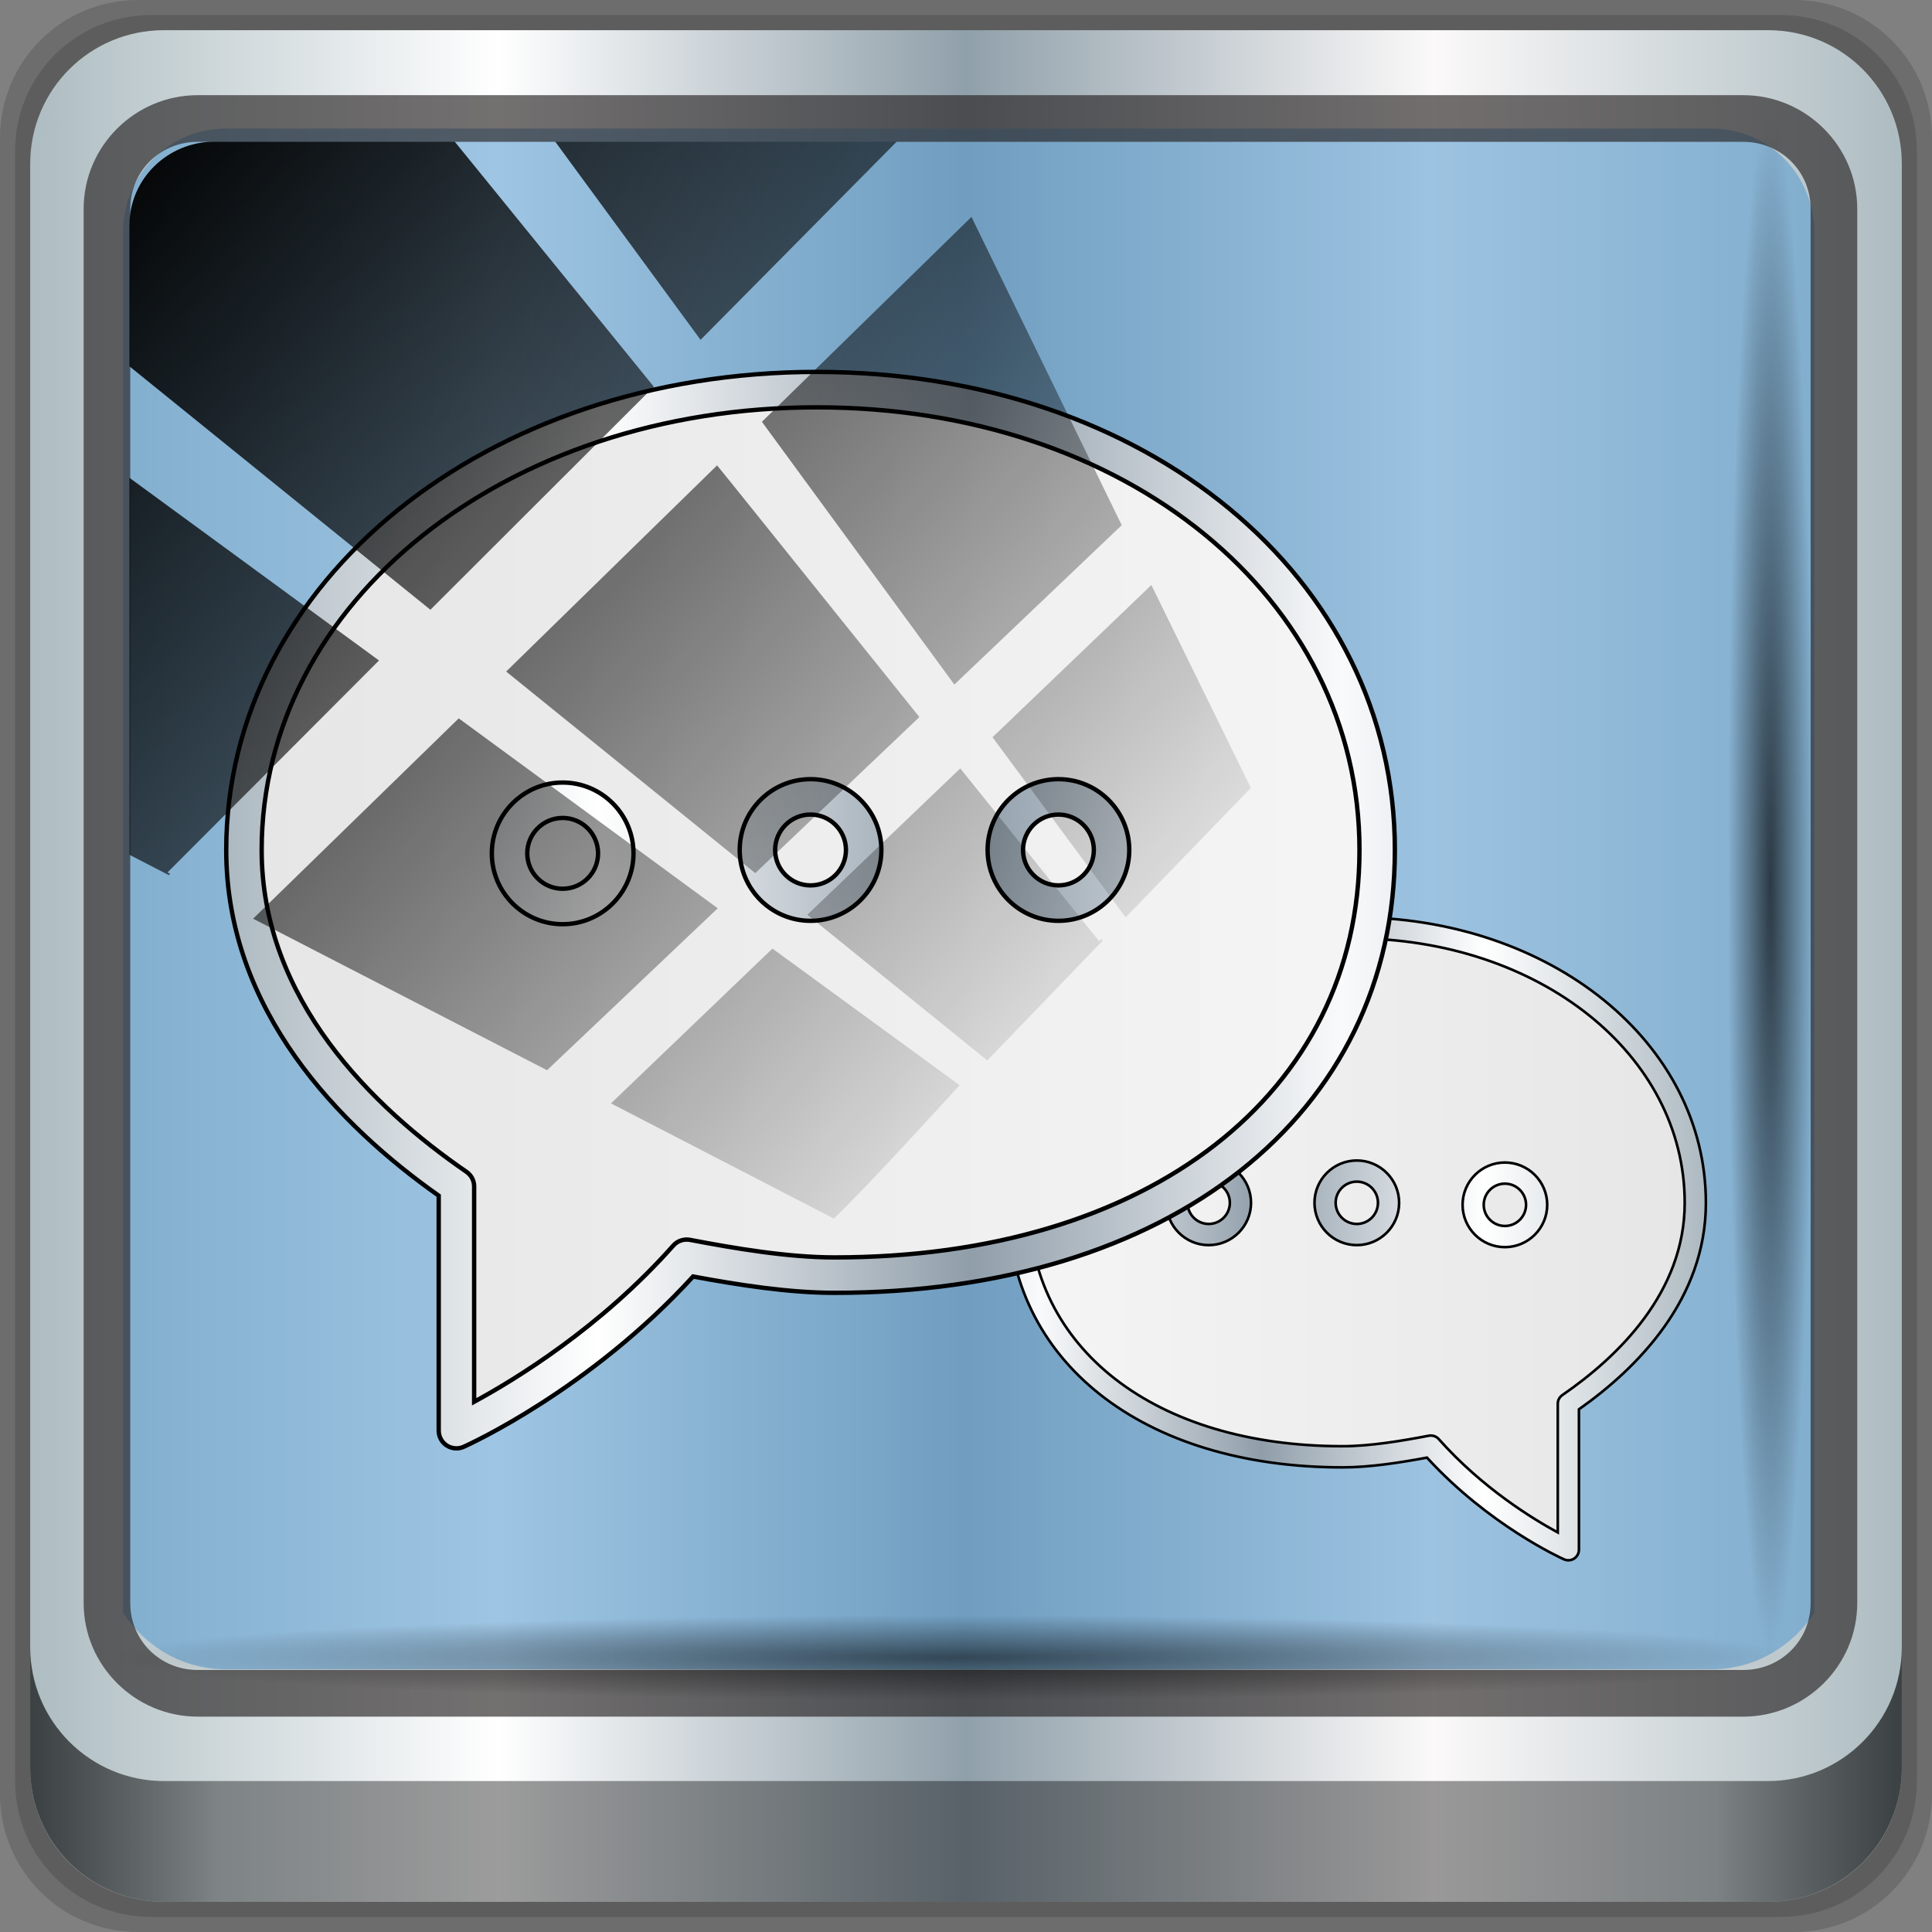 <?xml version="1.0" encoding="UTF-8" standalone="no"?>
<svg
   xmlns:dc="http://purl.org/dc/elements/1.1/"
   xmlns:cc="http://creativecommons.org/ns#"
   xmlns:rdf="http://www.w3.org/1999/02/22-rdf-syntax-ns#"
   xmlns:svg="http://www.w3.org/2000/svg"
   xmlns="http://www.w3.org/2000/svg"
   xmlns:xlink="http://www.w3.org/1999/xlink"
   xmlns:sodipodi="http://sodipodi.sourceforge.net/DTD/sodipodi-0.dtd"
   xmlns:inkscape="http://www.inkscape.org/namespaces/inkscape"
   height="96"
   width="96"
   version="1.1"
   id="svg2"
   inkscape:version="0.92.1 r15371"
   sodipodi:docname="im-message-new.svg">
  <rect width="100%" height="100%" fill="#808080" stroke="none"/>
  <sodipodi:namedview
     pagecolor="#ffffff"
     bordercolor="#666666"
     borderopacity="1"
     objecttolerance="10"
     gridtolerance="10"
     guidetolerance="10"
     inkscape:pageopacity="0"
     inkscape:pageshadow="2"
     inkscape:window-width="1280"
     inkscape:window-height="972"
     id="namedview92"
     showgrid="false"
     inkscape:snap-center="true"
     inkscape:snap-object-midpoints="true"
     inkscape:zoom="3.6010743"
     inkscape:cx="26.872344"
     inkscape:cy="20.810147"
     inkscape:window-x="0"
     inkscape:window-y="26"
     inkscape:window-maximized="1"
     inkscape:current-layer="g2574" />
  <defs
     id="defs4">
    <linearGradient
       id="linearGradient14667">
      <stop
         style="stop-color:#6b573b;stop-opacity:1;"
         offset="0"
         id="stop14669" />
      <stop
         style="stop-color:#2e2212;stop-opacity:1;"
         offset="1"
         id="stop14671" />
    </linearGradient>
    <linearGradient
       id="linearGradient14023">
      <stop
         style="stop-color:#989789;stop-opacity:1;"
         offset="0"
         id="stop14025" />
      <stop
         style="stop-color:#191916;stop-opacity:1;"
         offset="1"
         id="stop14027" />
    </linearGradient>
    <linearGradient
       id="linearGradient14978">
      <stop
         style="stop-color:#f9f9f9;stop-opacity:1;"
         offset="0"
         id="stop14980" />
      <stop
         style="stop-color:#c6c6c6;stop-opacity:0;"
         offset="1"
         id="stop14982" />
    </linearGradient>
    <linearGradient
       id="linearGradient14966">
      <stop
         style="stop-color:#d7ddd4;stop-opacity:1;"
         offset="0"
         id="stop14968" />
      <stop
         style="stop-color:#ccffb2;stop-opacity:0;"
         offset="1"
         id="stop14970" />
    </linearGradient>
    <linearGradient
       id="b"
       y2="7.016"
       gradientUnits="userSpaceOnUse"
       x2="45.448"
       gradientTransform="matrix(1.006 0 0 .994 100 0)"
       y1="92.54"
       x1="45.448">
      <stop
         offset="0"
         id="stop7" />
      <stop
         stop-opacity=".588"
         offset="1"
         id="stop9" />
    </linearGradient>
    <linearGradient
       id="a">
      <stop
         stop-color="#333"
         stop-opacity="0"
         offset="0"
         id="stop12" />
      <stop
         offset=".25"
         id="stop14" />
      <stop
         offset=".5"
         id="stop16" />
      <stop
         offset=".75"
         id="stop18" />
      <stop
         stop-color="#333"
         stop-opacity="0"
         offset="1"
         id="stop20" />
    </linearGradient>
    <clipPath
       id="f">
      <rect
         rx="6"
         ry="6"
         height="84"
         width="84"
         y="6"
         x="6"
         fill="#fff"
         id="rect23" />
    </clipPath>
    <filter
       id="g"
       height="1.384"
       width="1.384"
       color-interpolation-filters="sRGB"
       y="-.192"
       x="-.192">
      <feGaussianBlur
         stdDeviation="5.28"
         id="feGaussianBlur26" />
    </filter>
    <linearGradient
       id="q"
       stop-color="#fff"
       y2="138.66"
       gradientUnits="userSpaceOnUse"
       x2="48"
       y1="20.221"
       x1="48">
      <stop
         offset="0"
         id="stop29" />
      <stop
         stop-opacity="0"
         offset="1"
         id="stop31" />
    </linearGradient>
    <linearGradient
       id="p"
       y2="6"
       xlink:href="#b"
       gradientUnits="userSpaceOnUse"
       x2="32.251"
       gradientTransform="translate(0,1)"
       y1="90"
       x1="32.251" />
    <linearGradient
       id="c"
       y2="24"
       gradientUnits="userSpaceOnUse"
       x2="48"
       y1="72"
       x1="48">
      <stop
         stop-color="#2b4777"
         offset="0"
         id="stop35" />
      <stop
         stop-color="#5672a0"
         offset="1"
         id="stop37" />
    </linearGradient>
    <linearGradient
       id="o"
       y2="71"
       xlink:href="#a"
       gradientUnits="userSpaceOnUse"
       x2="80"
       gradientTransform="matrix(1.25 0 0 .5 -12 -108)"
       y1="71"
       x1="16" />
    <linearGradient
       id="n"
       y2="71"
       xlink:href="#a"
       gradientUnits="userSpaceOnUse"
       x2="80"
       gradientTransform="matrix(.5 0 0 .5 40 -59)"
       y1="71"
       x1="16" />
    <linearGradient
       id="m"
       y2="71"
       xlink:href="#a"
       gradientUnits="userSpaceOnUse"
       x2="80"
       gradientTransform="matrix(.875 0 0 .5 18 -12)"
       y1="71"
       x1="16" />
    <linearGradient
       id="l"
       y2="71"
       xlink:href="#a"
       gradientUnits="userSpaceOnUse"
       x2="80"
       gradientTransform="matrix(1.125 0 0 .5 -10 36)"
       y1="71"
       x1="16" />
    <radialGradient
       id="d"
       stop-color="#fff"
       gradientUnits="userSpaceOnUse"
       cy="90.172"
       cx="48"
       gradientTransform="matrix(1.157,0,0,0.996,2.618,12.604)"
       r="42">
      <stop
         offset="0"
         id="stop44" />
      <stop
         stop-opacity="0"
         offset="1"
         id="stop46" />
    </radialGradient>
    <linearGradient
       id="k"
       stop-color="#fff"
       y2="63.893"
       gradientUnits="userSpaceOnUse"
       x2="36.357"
       y1="6"
       x1="36.357"
       gradientTransform="translate(43.322,13.831)">
      <stop
         offset="0"
         id="stop49" />
      <stop
         stop-opacity="0"
         offset="1"
         id="stop51" />
    </linearGradient>
    <linearGradient
       id="j"
       y2="5.988"
       gradientUnits="userSpaceOnUse"
       x2="48"
       y1="90"
       x1="48">
      <stop
         stop-color="#ebebeb"
         offset="0"
         id="stop54" />
      <stop
         stop-color="#fafafa"
         offset="1"
         id="stop56" />
    </linearGradient>
    <linearGradient
       id="i"
       y2="6"
       xlink:href="#b"
       gradientUnits="userSpaceOnUse"
       x2="32.251"
       gradientTransform="matrix(1.024,0,0,1.012,-0.533,0.929)"
       y1="90"
       x1="32.251" />
    <linearGradient
       id="h"
       y2="90.239"
       xlink:href="#b"
       gradientUnits="userSpaceOnUse"
       x2="32.251"
       gradientTransform="matrix(1.024,0,0,-1.012,-1.143,98.071)"
       y1="6.132"
       x1="32.251" />
    <linearGradient
       x1="32.251"
       y1="6.132"
       gradientTransform="matrix(1.024,0,0,-1.012,-1.143,98.071)"
       x2="32.251"
       gradientUnits="userSpaceOnUse"
       xlink:href="#a-2"
       y2="90.239"
       id="g-6" />
    <linearGradient
       x1="32.251"
       y1="90"
       gradientTransform="matrix(1.024,0,0,1.012,-1.143,0.929)"
       x2="32.251"
       gradientUnits="userSpaceOnUse"
       xlink:href="#a-2"
       y2="6"
       id="h-5" />
    <linearGradient
       x1="32.251"
       y1="90"
       gradientTransform="translate(2.847,7.305)"
       x2="32.251"
       gradientUnits="userSpaceOnUse"
       xlink:href="#a-2"
       y2="6"
       id="i-4" />
    <radialGradient
       r="38.957"
       gradientTransform="matrix(1.383,-1.035e-8,0,1.312,-1.768,13.612)"
       cx="47.098"
       cy="78.287"
       gradientUnits="userSpaceOnUse"
       id="e">
      <stop
         id="stop13976"
         offset="0"
         stop-color="#42394b" />
      <stop
         id="stop13978"
         offset="1" />
    </radialGradient>
    <linearGradient
       x1="80.711"
       y1="52.101"
       gradientTransform="matrix(0,-0.658,0.656,0,-10.186,94.127)"
       x2="19.942"
       gradientUnits="userSpaceOnUse"
       xlink:href="#d-0"
       y2="52.101"
       id="b-9" />
    <linearGradient
       x1="80.711"
       y1="52.101"
       gradientTransform="matrix(0.658,0,0,0.656,2.873,25.814)"
       x2="19.942"
       gradientUnits="userSpaceOnUse"
       xlink:href="#d-0"
       y2="52.101"
       id="c-5" />
    <linearGradient
       x1="48"
       y1="90"
       x2="48"
       gradientUnits="userSpaceOnUse"
       y2="5.988"
       id="j-9"
       gradientTransform="translate(130.373,42.661)">
      <stop
         id="stop13969"
         offset="0"
         stop-color="#b4b4b4" />
      <stop
         id="stop13971"
         offset="1"
         stop-color="#e6e6e6" />
    </linearGradient>
    <linearGradient
       x1="36.357"
       y1="6"
       x2="36.357"
       gradientUnits="userSpaceOnUse"
       y2="63.893"
       stop-color="#fff"
       id="m-9"
       gradientTransform="translate(130.373,42.661)">
      <stop
         id="stop13964"
         offset="0" />
      <stop
         id="stop13966"
         offset="1"
         stop-opacity="0" />
    </linearGradient>
    <linearGradient
       x1="43.179"
       y1="13"
       gradientTransform="matrix(1.029,0,0,1.029,128.961,41.249)"
       x2="43.179"
       gradientUnits="userSpaceOnUse"
       y2="83.295"
       id="n-1">
      <stop
         id="stop13959"
         offset="0"
         stop-color="#919191" />
      <stop
         id="stop13961"
         offset="1"
         stop-color="#fdfdfd" />
    </linearGradient>
    <radialGradient
       r="42"
       gradientTransform="matrix(1.157,0,0,0.996,122.822,42.858)"
       cx="48"
       cy="90.172"
       gradientUnits="userSpaceOnUse"
       stop-color="#fff"
       id="f-8">
      <stop
         id="stop13954"
         offset="0" />
      <stop
         id="stop13956"
         offset="1"
         stop-opacity="0" />
    </radialGradient>
    <linearGradient
       x1="45.448"
       y1="92.54"
       gradientTransform="matrix(1.006 0 0 .994 100 0)"
       x2="45.448"
       gradientUnits="userSpaceOnUse"
       y2="7.016"
       id="a-2">
      <stop
         id="stop13949"
         offset="0" />
      <stop
         id="stop13951"
         offset="1"
         stop-opacity=".588" />
    </linearGradient>
    <filter
       x="-.044"
       y="-.151"
       color-interpolation-filters="sRGB"
       width="1.089"
       height="1.302"
       id="p-6">
      <feGaussianBlur
         id="feGaussianBlur13946"
         stdDeviation="1.153" />
    </filter>
    <filter
       x="-.152"
       y="-.045"
       color-interpolation-filters="sRGB"
       width="1.304"
       height="1.091"
       id="o-3">
      <feGaussianBlur
         id="feGaussianBlur13943"
         stdDeviation="1.153" />
    </filter>
    <linearGradient
       stop-color="#fff"
       id="d-0">
      <stop
         id="stop13938"
         offset="0" />
      <stop
         id="stop13940"
         offset="1"
         stop-opacity="0" />
    </linearGradient>
    <radialGradient
       inkscape:collect="always"
       xlink:href="#linearGradient14170-3"
       id="radialGradient14176-1"
       cx="1663.78"
       cy="-136.326"
       fx="1663.78"
       fy="-136.326"
       r="109.351"
       gradientTransform="matrix(1.014,0.008,-0.02,2.461,-20.163,180.324)"
       gradientUnits="userSpaceOnUse" />
    <linearGradient
       inkscape:collect="always"
       id="linearGradient14170-3">
      <stop
         style="stop-color:#2f3636;stop-opacity:0.22"
         offset="0"
         id="stop14172-1" />
      <stop
         style="stop-color:#2f3636;stop-opacity:0;"
         offset="1"
         id="stop14174-8" />
    </linearGradient>
    <radialGradient
       inkscape:collect="always"
       xlink:href="#linearGradient14212-9"
       id="radialGradient14218-0"
       cx="1278.37"
       cy="-157.92"
       fx="1278.37"
       fy="-157.92"
       r="109.351"
       gradientTransform="matrix(5.065,0.11,-0.091,4.216,-5271.568,368.048)"
       gradientUnits="userSpaceOnUse" />
    <linearGradient
       inkscape:collect="always"
       id="linearGradient14212-9">
      <stop
         style="stop-color:#dde1e1;stop-opacity:1;"
         offset="0"
         id="stop14214-6" />
      <stop
         style="stop-color:#dde1e1;stop-opacity:0"
         offset="1"
         id="stop14216-9" />
    </linearGradient>
    <linearGradient
       x1="32.251"
       y1="6.132"
       gradientTransform="matrix(1.024,0,0,-1.012,-1.143,98.071)"
       x2="32.251"
       gradientUnits="userSpaceOnUse"
       xlink:href="#a-9"
       y2="90.239"
       id="g-1" />
    <linearGradient
       x1="32.251"
       y1="90"
       gradientTransform="matrix(1.024,0,0,1.012,-1.143,0.929)"
       x2="32.251"
       gradientUnits="userSpaceOnUse"
       xlink:href="#a-9"
       y2="6"
       id="h-51" />
    <linearGradient
       x1="32.251"
       y1="90"
       gradientTransform="translate(0,1)"
       x2="32.251"
       gradientUnits="userSpaceOnUse"
       xlink:href="#a-9"
       y2="6"
       id="i-42" />
    <radialGradient
       r="38.957"
       gradientTransform="matrix(1.383,-1.035e-8,0,1.312,-18.039,-24.219)"
       cx="47.098"
       cy="78.287"
       gradientUnits="userSpaceOnUse"
       id="e-5">
      <stop
         id="stop14311"
         offset="0"
         stop-color="#42394b" />
      <stop
         id="stop14313"
         offset="1" />
    </radialGradient>
    <linearGradient
       x1="80.711"
       y1="52.101"
       gradientTransform="matrix(0,-0.658,0.656,0,-10.186,94.127)"
       x2="19.942"
       gradientUnits="userSpaceOnUse"
       xlink:href="#d-3"
       y2="52.101"
       id="b-4" />
    <linearGradient
       x1="80.711"
       y1="52.101"
       gradientTransform="matrix(0.658,0,0,0.656,2.873,25.814)"
       x2="19.942"
       gradientUnits="userSpaceOnUse"
       xlink:href="#d-3"
       y2="52.101"
       id="c-7" />
    <linearGradient
       x1="48"
       y1="90"
       x2="48"
       gradientUnits="userSpaceOnUse"
       y2="5.988"
       id="j-2">
      <stop
         id="stop14304"
         offset="0"
         stop-color="#b4b4b4" />
      <stop
         id="stop14306"
         offset="1"
         stop-color="#e6e6e6" />
    </linearGradient>
    <linearGradient
       x1="36.357"
       y1="6"
       x2="36.357"
       gradientUnits="userSpaceOnUse"
       y2="63.893"
       stop-color="#fff"
       id="m-0">
      <stop
         id="stop14299"
         offset="0" />
      <stop
         id="stop14301"
         offset="1"
         stop-opacity="0" />
    </linearGradient>
    <linearGradient
       x1="43.179"
       y1="13"
       gradientTransform="matrix(1.029,0,0,1.029,-1.412,-1.412)"
       x2="43.179"
       gradientUnits="userSpaceOnUse"
       y2="83.295"
       id="n-6">
      <stop
         id="stop14294"
         offset="0"
         stop-color="#919191" />
      <stop
         id="stop14296"
         offset="1"
         stop-color="#fdfdfd" />
    </linearGradient>
    <radialGradient
       r="42"
       gradientTransform="matrix(1.157,0,0,0.996,-7.551,0.197)"
       cx="48"
       cy="90.172"
       gradientUnits="userSpaceOnUse"
       stop-color="#fff"
       id="f-7">
      <stop
         id="stop14289"
         offset="0" />
      <stop
         id="stop14291"
         offset="1"
         stop-opacity="0" />
    </radialGradient>
    <linearGradient
       x1="45.448"
       y1="92.54"
       gradientTransform="matrix(1.006 0 0 .994 100 0)"
       x2="45.448"
       gradientUnits="userSpaceOnUse"
       y2="7.016"
       id="a-9">
      <stop
         id="stop14284"
         offset="0" />
      <stop
         id="stop14286"
         offset="1"
         stop-opacity=".588" />
    </linearGradient>
    <filter
       x="-.044"
       y="-.151"
       color-interpolation-filters="sRGB"
       width="1.089"
       height="1.302"
       id="p-3">
      <feGaussianBlur
         id="feGaussianBlur14281"
         stdDeviation="1.153" />
    </filter>
    <filter
       x="-.152"
       y="-.045"
       color-interpolation-filters="sRGB"
       width="1.304"
       height="1.091"
       id="o-8">
      <feGaussianBlur
         id="feGaussianBlur14278"
         stdDeviation="1.153" />
    </filter>
    <linearGradient
       stop-color="#fff"
       id="d-3">
      <stop
         id="stop14273"
         offset="0" />
      <stop
         id="stop14275"
         offset="1"
         stop-opacity="0" />
    </linearGradient>
    <linearGradient
       x1="32.251"
       y1="6.132"
       gradientTransform="matrix(1.024,0,0,-1.012,-1.143,98.071)"
       x2="32.251"
       gradientUnits="userSpaceOnUse"
       xlink:href="#b-8"
       y2="90.239"
       id="h-58" />
    <linearGradient
       x1="32.251"
       y1="90"
       gradientTransform="matrix(1.024,0,0,1.012,-1.143,0.929)"
       x2="32.251"
       gradientUnits="userSpaceOnUse"
       xlink:href="#b-8"
       y2="6"
       id="i-0" />
    <linearGradient
       x1="48"
       y1="90"
       x2="48"
       gradientUnits="userSpaceOnUse"
       y2="5.988"
       id="j-29">
      <stop
         id="stop14524"
         offset="0"
         stop-color="#ebebeb" />
      <stop
         id="stop14526"
         offset="1"
         stop-color="#fafafa" />
    </linearGradient>
    <linearGradient
       x1="36.357"
       y1="6"
       x2="36.357"
       gradientUnits="userSpaceOnUse"
       y2="63.893"
       stop-color="#fff"
       id="k-0">
      <stop
         id="stop14519"
         offset="0" />
      <stop
         id="stop14521"
         offset="1"
         stop-opacity="0" />
    </linearGradient>
    <radialGradient
       r="42"
       gradientTransform="matrix(1.157,0,0,0.996,-7.551,0.197)"
       cx="48"
       cy="90.172"
       gradientUnits="userSpaceOnUse"
       stop-color="#fff"
       id="d-6">
      <stop
         id="stop14514"
         offset="0" />
      <stop
         id="stop14516"
         offset="1"
         stop-opacity="0" />
    </radialGradient>
    <linearGradient
       x1="16"
       y1="71"
       gradientTransform="matrix(1.125,0,0,0.5,-10,36)"
       x2="80"
       gradientUnits="userSpaceOnUse"
       xlink:href="#a-6"
       y2="71"
       id="l-8" />
    <linearGradient
       x1="16"
       y1="71"
       gradientTransform="matrix(0.875,0,0,0.5,18,-12)"
       x2="80"
       gradientUnits="userSpaceOnUse"
       xlink:href="#a-6"
       y2="71"
       id="m-1" />
    <linearGradient
       x1="16"
       y1="71"
       gradientTransform="matrix(0.5,0,0,0.5,40,-59)"
       x2="80"
       gradientUnits="userSpaceOnUse"
       xlink:href="#a-6"
       y2="71"
       id="n-0" />
    <linearGradient
       x1="16"
       y1="71"
       gradientTransform="matrix(1.25,0,0,0.5,-12,-108)"
       x2="80"
       gradientUnits="userSpaceOnUse"
       xlink:href="#a-6"
       y2="71"
       id="o-9" />
    <linearGradient
       x1="48"
       y1="72"
       x2="48"
       gradientUnits="userSpaceOnUse"
       y2="24"
       id="c-0"
       gradientTransform="translate(15.82,13.519)">
      <stop
         id="stop14505"
         offset="0"
         stop-color="#2b4777" />
      <stop
         id="stop14507"
         offset="1"
         stop-color="#5672a0" />
    </linearGradient>
    <linearGradient
       x1="32.251"
       y1="90"
       gradientTransform="translate(0,1)"
       x2="32.251"
       gradientUnits="userSpaceOnUse"
       xlink:href="#b-8"
       y2="6"
       id="p-4" />
    <linearGradient
       x1="48"
       y1="20.221"
       x2="48"
       gradientUnits="userSpaceOnUse"
       y2="138.66"
       stop-color="#fff"
       id="q-3">
      <stop
         id="stop14499"
         offset="0" />
      <stop
         id="stop14501"
         offset="1"
         stop-opacity="0" />
    </linearGradient>
    <filter
       x="-.192"
       y="-.192"
       color-interpolation-filters="sRGB"
       width="1.384"
       height="1.384"
       id="g-0">
      <feGaussianBlur
         id="feGaussianBlur14496"
         stdDeviation="5.28" />
    </filter>
    <clipPath
       id="f-83">
      <rect
         id="rect14493"
         fill="#fff"
         x="6"
         y="6"
         width="84"
         height="84"
         ry="6"
         rx="6" />
    </clipPath>
    <linearGradient
       id="a-6">
      <stop
         id="stop14482"
         offset="0"
         stop-opacity="0"
         stop-color="#333" />
      <stop
         id="stop14484"
         offset=".25" />
      <stop
         id="stop14486"
         offset=".5" />
      <stop
         id="stop14488"
         offset=".75" />
      <stop
         id="stop14490"
         offset="1"
         stop-opacity="0"
         stop-color="#333" />
    </linearGradient>
    <linearGradient
       x1="45.448"
       y1="92.54"
       gradientTransform="matrix(1.006 0 0 .994 100 0)"
       x2="45.448"
       gradientUnits="userSpaceOnUse"
       y2="7.016"
       id="b-8">
      <stop
         id="stop14477"
         offset="0" />
      <stop
         id="stop14479"
         offset="1"
         stop-opacity=".588" />
    </linearGradient>
    <linearGradient
       x1="48"
       y1="20.221"
       x2="48"
       gradientUnits="userSpaceOnUse"
       y2="138.66"
       stop-color="#fff"
       id="q-3-7">
      <stop
         id="stop14499-1"
         offset="0" />
      <stop
         id="stop14501-0"
         offset="1"
         stop-opacity="0" />
    </linearGradient>
    <clipPath
       id="f-83-1">
      <rect
         style="fill:#ffffff"
         id="rect14493-0"
         x="6"
         y="6"
         width="84"
         height="84"
         ry="6"
         rx="6" />
    </clipPath>
    <filter
       x="-0.192"
       y="-0.192"
       color-interpolation-filters="sRGB"
       width="1.384"
       height="1.384"
       id="g-0-6">
      <feGaussianBlur
         id="feGaussianBlur14496-7"
         stdDeviation="5.28" />
    </filter>
    <linearGradient
       y2="138.66"
       x2="48"
       y1="20.221"
       x1="48"
       gradientUnits="userSpaceOnUse"
       id="linearGradient14643"
       xlink:href="#q-3-7"
       inkscape:collect="always" />
    <clipPath
       id="clipPath-041398947">
      <g
         id="g14701"
         transform="translate(0,-1004.362)">
        <path
           id="path14703"
           fill="#1890d0"
           transform="matrix(15.333,0,0,11.5,415,878.862)"
           d="m -24 13 c 0 1.105 -0.672 2 -1.5 2 -0.828 0 -1.5 -0.895 -1.5 -2 0 -1.105 0.672 -2 1.5 -2 0.828 0 1.5 0.895 1.5 2 z" />
      </g>
    </clipPath>
    <clipPath
       id="clipPath-029635265">
      <g
         id="g14696"
         transform="translate(0,-1004.362)">
        <path
           id="path14698"
           fill="#1890d0"
           transform="matrix(15.333,0,0,11.5,415,878.862)"
           d="m -24 13 c 0 1.105 -0.672 2 -1.5 2 -0.828 0 -1.5 -0.895 -1.5 -2 0 -1.105 0.672 -2 1.5 -2 0.828 0 1.5 0.895 1.5 2 z" />
      </g>
    </clipPath>
    <linearGradient
       gradientTransform="matrix(0,-1,1,0,-1.5e-6,48)"
       gradientUnits="userSpaceOnUse"
       x2="47"
       x1="1"
       id="linearGradient3764">
      <stop
         id="stop14691"
         stop-opacity="1"
         stop-color="#ba1c18" />
      <stop
         id="stop14693"
         stop-opacity="1"
         stop-color="#cc1f1a"
         offset="1" />
    </linearGradient>
    <linearGradient
       x1="32.251"
       y1="6.132"
       gradientTransform="matrix(1.024,0,0,-1.012,-1.143,98.071)"
       x2="32.251"
       gradientUnits="userSpaceOnUse"
       xlink:href="#b-1"
       y2="90.239"
       id="h-2" />
    <linearGradient
       x1="32.251"
       y1="90"
       gradientTransform="matrix(1.024 0 0 1.012 -1.143 .929)"
       x2="32.251"
       gradientUnits="userSpaceOnUse"
       xlink:href="#b-1"
       y2="6"
       id="i-1" />
    <linearGradient
       x1="48"
       y1="90"
       x2="48"
       gradientUnits="userSpaceOnUse"
       y2="5.988"
       id="j-25"
       gradientTransform="translate(-100.881,-115.932)">
      <stop
         id="stop15038"
         offset="0"
         stop-color="#ebebeb" />
      <stop
         id="stop15040"
         offset="1"
         stop-color="#fafafa" />
    </linearGradient>
    <linearGradient
       x1="36.357"
       y1="6"
       x2="36.357"
       gradientUnits="userSpaceOnUse"
       y2="63.893"
       stop-color="#fff"
       id="k-1">
      <stop
         id="stop15033"
         offset="0" />
      <stop
         id="stop15035"
         offset="1"
         stop-opacity="0" />
    </linearGradient>
    <radialGradient
       r="42"
       gradientTransform="matrix(1.157,0,0,0.996,-7.551,0.197)"
       cx="48"
       cy="90.172"
       gradientUnits="userSpaceOnUse"
       stop-color="#fff"
       id="d-8">
      <stop
         id="stop15028"
         offset="0" />
      <stop
         id="stop15030"
         offset="1"
         stop-opacity="0" />
    </radialGradient>
    <linearGradient
       x1="16"
       y1="71"
       gradientTransform="matrix(1.125,0,0,0.5,-10,36)"
       x2="80"
       gradientUnits="userSpaceOnUse"
       xlink:href="#a-3"
       y2="71"
       id="l-7" />
    <linearGradient
       x1="16"
       y1="71"
       gradientTransform="matrix(0.875,0,0,0.5,18,-12)"
       x2="80"
       gradientUnits="userSpaceOnUse"
       xlink:href="#a-3"
       y2="71"
       id="m-09" />
    <linearGradient
       x1="16"
       y1="71"
       gradientTransform="matrix(0.5,0,0,0.5,40,-59)"
       x2="80"
       gradientUnits="userSpaceOnUse"
       xlink:href="#a-3"
       y2="71"
       id="n-01" />
    <linearGradient
       x1="16"
       y1="71"
       gradientTransform="matrix(1.25,0,0,0.5,-12,-108)"
       x2="80"
       gradientUnits="userSpaceOnUse"
       xlink:href="#a-3"
       y2="71"
       id="o-5" />
    <linearGradient
       x1="48"
       y1="72"
       x2="48"
       gradientUnits="userSpaceOnUse"
       y2="24"
       id="c-2">
      <stop
         id="stop15019"
         offset="0"
         stop-color="#2b4777" />
      <stop
         id="stop15021"
         offset="1"
         stop-color="#5672a0" />
    </linearGradient>
    <linearGradient
       x1="32.251"
       y1="90"
       gradientTransform="translate(0,1)"
       x2="32.251"
       gradientUnits="userSpaceOnUse"
       xlink:href="#b-1"
       y2="6"
       id="p-1" />
    <linearGradient
       x1="48"
       y1="20.221"
       x2="48"
       gradientUnits="userSpaceOnUse"
       y2="138.66"
       stop-color="#fff"
       id="q-2">
      <stop
         id="stop15013"
         offset="0" />
      <stop
         id="stop15015"
         offset="1"
         stop-opacity="0" />
    </linearGradient>
    <filter
       x="-.192"
       y="-.192"
       color-interpolation-filters="sRGB"
       width="1.384"
       height="1.384"
       id="g-10">
      <feGaussianBlur
         id="feGaussianBlur15010"
         stdDeviation="5.28" />
    </filter>
    <clipPath
       id="f-1">
      <rect
         id="rect15007"
         fill="#fff"
         x="6"
         y="6"
         width="84"
         height="84"
         ry="6"
         rx="6" />
    </clipPath>
    <linearGradient
       id="a-3">
      <stop
         id="stop14996"
         offset="0"
         stop-opacity="0"
         stop-color="#333" />
      <stop
         id="stop14998"
         offset=".25" />
      <stop
         id="stop15000"
         offset=".5" />
      <stop
         id="stop15002"
         offset=".75" />
      <stop
         id="stop15004"
         offset="1"
         stop-opacity="0"
         stop-color="#333" />
    </linearGradient>
    <linearGradient
       x1="45.448"
       y1="92.54"
       gradientTransform="matrix(1.006 0 0 .994 100 0)"
       x2="45.448"
       gradientUnits="userSpaceOnUse"
       y2="7.016"
       id="b-1">
      <stop
         id="stop14991"
         offset="0" />
      <stop
         id="stop14993"
         offset="1"
         stop-opacity=".588" />
    </linearGradient>
    <linearGradient
       x1="48"
       y1="90"
       x2="48"
       gradientUnits="userSpaceOnUse"
       y2="5.988"
       id="j-25-5"
       gradientTransform="translate(-100.881,-115.932)">
      <stop
         id="stop15038-6"
         offset="0"
         stop-color="#ebebeb" />
      <stop
         id="stop15040-8"
         offset="1"
         stop-color="#fafafa" />
    </linearGradient>
    <clipPath
       id="clipPath-029635265-8">
      <g
         id="g14696-1"
         transform="translate(0,-1004.362)">
        <path
           style="fill:#1890d0"
           inkscape:connector-curvature="0"
           id="path14698-2"
           transform="matrix(15.333,0,0,11.5,415,878.862)"
           d="m -24,13 c 0,1.105 -0.672,2 -1.5,2 -0.828,0 -1.5,-0.895 -1.5,-2 0,-1.105 0.672,-2 1.5,-2 0.828,0 1.5,0.895 1.5,2 z" />
      </g>
    </clipPath>
    <clipPath
       id="clipPath-041398947-3">
      <g
         id="g14701-6"
         transform="translate(0,-1004.362)">
        <path
           style="fill:#1890d0"
           inkscape:connector-curvature="0"
           id="path14703-1"
           transform="matrix(15.333,0,0,11.5,415,878.862)"
           d="m -24,13 c 0,1.105 -0.672,2 -1.5,2 -0.828,0 -1.5,-0.895 -1.5,-2 0,-1.105 0.672,-2 1.5,-2 0.828,0 1.5,0.895 1.5,2 z" />
      </g>
    </clipPath>
    <linearGradient
       id="linearGradient14978-6">
      <stop
         style="stop-color:#f9f9f9;stop-opacity:1;"
         offset="0"
         id="stop14980-4" />
      <stop
         style="stop-color:#c6c6c6;stop-opacity:0;"
         offset="1"
         id="stop14982-5" />
    </linearGradient>
    <linearGradient
       id="q-7"
       y2="90.239"
       xlink:href="#f-2"
       gradientUnits="userSpaceOnUse"
       x2="32.251"
       gradientTransform="matrix(1.024,0,0,-1.012,-1.143,98.071)"
       y1="6.132"
       x1="32.251" />
    <linearGradient
       id="f-2"
       y2="7.016"
       gradientUnits="userSpaceOnUse"
       x2="45.448"
       gradientTransform="matrix(1.006,0,0,0.994,100,0)"
       y1="92.54"
       x1="45.448">
      <stop
         offset="0"
         id="stop17" />
      <stop
         stop-opacity=".588"
         offset="1"
         id="stop19" />
    </linearGradient>
    <linearGradient
       id="linearGradient13977"
       y2="90.239"
       xlink:href="#f-2"
       gradientUnits="userSpaceOnUse"
       x2="32.251"
       gradientTransform="matrix(1.024,0,0,-1.012,-1.143,98.071)"
       y1="6.132"
       x1="32.251" />
    <linearGradient
       id="linearGradient13979"
       y2="7.016"
       gradientUnits="userSpaceOnUse"
       x2="45.448"
       gradientTransform="matrix(1.006,0,0,0.994,100,0)"
       y1="92.54"
       x1="45.448">
      <stop
         offset="0"
         id="stop13981" />
      <stop
         stop-opacity=".588"
         offset="1"
         id="stop13983" />
    </linearGradient>
    <linearGradient
       id="linearGradient13985"
       y2="90.239"
       xlink:href="#f-2"
       gradientUnits="userSpaceOnUse"
       x2="32.251"
       gradientTransform="matrix(1.024,0,0,-1.012,-1.143,98.071)"
       y1="6.132"
       x1="32.251" />
    <linearGradient
       id="linearGradient13987"
       y2="7.016"
       gradientUnits="userSpaceOnUse"
       x2="45.448"
       gradientTransform="matrix(1.006,0,0,0.994,100,0)"
       y1="92.54"
       x1="45.448">
      <stop
         offset="0"
         id="stop13989" />
      <stop
         stop-opacity=".588"
         offset="1"
         id="stop13991" />
    </linearGradient>
    <linearGradient
       id="linearGradient13993"
       y2="90.239"
       xlink:href="#f-2"
       gradientUnits="userSpaceOnUse"
       x2="32.251"
       gradientTransform="matrix(1.024,0,0,-1.012,-1.143,98.071)"
       y1="6.132"
       x1="32.251" />
    <linearGradient
       id="linearGradient13995"
       y2="7.016"
       gradientUnits="userSpaceOnUse"
       x2="45.448"
       gradientTransform="matrix(1.006,0,0,0.994,100,0)"
       y1="92.54"
       x1="45.448">
      <stop
         offset="0"
         id="stop13997" />
      <stop
         stop-opacity=".588"
         offset="1"
         id="stop13999" />
    </linearGradient>
    <linearGradient
       id="linearGradient14001"
       y2="90.239"
       xlink:href="#f-2"
       gradientUnits="userSpaceOnUse"
       x2="32.251"
       gradientTransform="matrix(1.024,0,0,-1.012,-1.143,98.071)"
       y1="6.132"
       x1="32.251" />
    <linearGradient
       id="linearGradient14003"
       y2="7.016"
       gradientUnits="userSpaceOnUse"
       x2="45.448"
       gradientTransform="matrix(1.006,0,0,0.994,100,0)"
       y1="92.54"
       x1="45.448">
      <stop
         offset="0"
         id="stop14005" />
      <stop
         stop-opacity=".588"
         offset="1"
         id="stop14007" />
    </linearGradient>
    <linearGradient
       id="r"
       y2="90.239"
       xlink:href="#f-2"
       gradientUnits="userSpaceOnUse"
       x2="32.251"
       gradientTransform="matrix(1,0,0,-1,0,95.5)"
       y1="6.132"
       x1="32.251" />
    <linearGradient
       id="linearGradient14010"
       y2="7.016"
       gradientUnits="userSpaceOnUse"
       x2="45.448"
       gradientTransform="matrix(1.006,0,0,0.994,100,0)"
       y1="92.54"
       x1="45.448">
      <stop
         offset="0"
         id="stop14012" />
      <stop
         stop-opacity=".588"
         offset="1"
         id="stop14014" />
    </linearGradient>
    <linearGradient
       gradientTransform="translate(0,-1.5)"
       id="p-0"
       y2="63.893"
       xlink:href="#e-9"
       gradientUnits="userSpaceOnUse"
       x2="36.357"
       y1="6"
       x1="36.357" />
    <linearGradient
       id="e-9"
       stop-color="#fff">
      <stop
         offset="0"
         id="stop7-7" />
      <stop
         stop-opacity="0"
         offset="1"
         id="stop9-5" />
    </linearGradient>
    <radialGradient
       id="g-7"
       xlink:href="#e-9"
       gradientUnits="userSpaceOnUse"
       cy="90.172"
       cx="48"
       gradientTransform="matrix(1.157,0,0,0.996,-7.551,-1.303)"
       r="42" />
    <linearGradient
       id="linearGradient14021"
       stop-color="#fff">
      <stop
         offset="0"
         id="stop14023" />
      <stop
         stop-opacity="0"
         offset="1"
         id="stop14025-2" />
    </linearGradient>
    <linearGradient
       id="h-0"
       y2="-82"
       xlink:href="#d-5"
       gradientUnits="userSpaceOnUse"
       x2="96"
       gradientTransform="matrix(0.75,0,0,0.75,-1.5,78)"
       y1="-2"
       x1="96" />
    <linearGradient
       id="d-5">
      <stop
         stop-color="#aaa"
         offset="0"
         id="stop12-7" />
      <stop
         stop-color="#f0f0f0"
         offset="1"
         id="stop14-5" />
    </linearGradient>
    <linearGradient
       id="i-7"
       y2="-66"
       xlink:href="#d-5"
       gradientUnits="userSpaceOnUse"
       x2="72"
       gradientTransform="matrix(0.75,0,0,0.74,0.611,77.98)"
       y1="-2"
       x1="72" />
    <linearGradient
       id="linearGradient14032">
      <stop
         stop-color="#aaa"
         offset="0"
         id="stop14034" />
      <stop
         stop-color="#f0f0f0"
         offset="1"
         id="stop14036" />
    </linearGradient>
    <linearGradient
       id="j-6"
       y2="-50"
       xlink:href="#d-5"
       gradientUnits="userSpaceOnUse"
       x2="56"
       gradientTransform="matrix(0.75,0,0,0.757,2.5,78.013)"
       y1="-2"
       x1="56" />
    <linearGradient
       id="linearGradient14039">
      <stop
         stop-color="#aaa"
         offset="0"
         id="stop14041" />
      <stop
         stop-color="#f0f0f0"
         offset="1"
         id="stop14043" />
    </linearGradient>
    <linearGradient
       id="k-5"
       y2="-34"
       xlink:href="#d-5"
       gradientUnits="userSpaceOnUse"
       x2="24"
       gradientTransform="matrix(0.75,0,0,0.789,4.5,78.079)"
       y1="-2"
       x1="24" />
    <linearGradient
       id="linearGradient14046">
      <stop
         stop-color="#aaa"
         offset="0"
         id="stop14048" />
      <stop
         stop-color="#f0f0f0"
         offset="1"
         id="stop14050" />
    </linearGradient>
    <linearGradient
       gradientTransform="translate(0,-1.5)"
       id="l-2"
       y2="72.009"
       xlink:href="#e-9"
       gradientUnits="userSpaceOnUse"
       x2="72"
       y1="18"
       x1="72" />
    <linearGradient
       id="linearGradient14053"
       stop-color="#fff">
      <stop
         offset="0"
         id="stop14055" />
      <stop
         stop-opacity="0"
         offset="1"
         id="stop14057" />
    </linearGradient>
    <linearGradient
       gradientTransform="translate(0,-1.5)"
       id="m-8"
       y2="73"
       xlink:href="#e-9"
       gradientUnits="userSpaceOnUse"
       x2="56"
       y1="30"
       x1="56" />
    <linearGradient
       id="linearGradient14060"
       stop-color="#fff">
      <stop
         offset="0"
         id="stop14062" />
      <stop
         stop-opacity="0"
         offset="1"
         id="stop14064" />
    </linearGradient>
    <linearGradient
       gradientTransform="translate(0,-1.5)"
       id="n-10"
       stop-color="#fff"
       y2="73"
       gradientUnits="userSpaceOnUse"
       x2="40"
       y1="42"
       x1="40">
      <stop
         offset="0"
         id="stop31-4" />
      <stop
         stop-opacity="0"
         offset="1"
         id="stop33" />
    </linearGradient>
    <linearGradient
       gradientTransform="translate(0,-1.5)"
       id="o-4"
       stop-color="#fff"
       y2="74"
       gradientUnits="userSpaceOnUse"
       x2="24"
       y1="54"
       x1="24">
      <stop
         offset="0"
         id="stop26" />
      <stop
         stop-opacity="0"
         offset="1"
         id="stop28" />
    </linearGradient>
    <linearGradient
       y2="90.239"
       x2="32.251"
       y1="6.132"
       x1="32.251"
       gradientTransform="matrix(1.024,0,0,-1.012,-1.143,98.071)"
       gradientUnits="userSpaceOnUse"
       id="linearGradient14093"
       xlink:href="#f-2"
       inkscape:collect="always" />
    <linearGradient
       y2="90.239"
       x2="32.251"
       y1="6.132"
       x1="32.251"
       gradientTransform="matrix(1.024,0,0,-1.012,-1.143,98.071)"
       gradientUnits="userSpaceOnUse"
       id="linearGradient14095"
       xlink:href="#f-2"
       inkscape:collect="always" />
    <linearGradient
       y2="90.239"
       x2="32.251"
       y1="6.132"
       x1="32.251"
       gradientTransform="matrix(1.024,0,0,-1.012,-1.143,98.071)"
       gradientUnits="userSpaceOnUse"
       id="linearGradient14097"
       xlink:href="#f-2"
       inkscape:collect="always" />
    <linearGradient
       y2="90.239"
       x2="32.251"
       y1="6.132"
       x1="32.251"
       gradientTransform="matrix(1.024,0,0,-1.012,-1.143,98.071)"
       gradientUnits="userSpaceOnUse"
       id="linearGradient14099"
       xlink:href="#f-2"
       inkscape:collect="always" />
    <linearGradient
       y2="90.239"
       x2="32.251"
       y1="6.132"
       x1="32.251"
       gradientTransform="matrix(1.024,0,0,-1.012,-1.143,98.071)"
       gradientUnits="userSpaceOnUse"
       id="linearGradient14101"
       xlink:href="#f-2"
       inkscape:collect="always" />
    <clipPath
       id="clipPath-041398947-3-1">
      <g
         id="g14701-6-1"
         transform="translate(0,-1004.362)">
        <path
           style="fill:#1890d0"
           inkscape:connector-curvature="0"
           id="path14703-1-1"
           transform="matrix(15.333,0,0,11.5,415,878.862)"
           d="m -24,13 c 0,1.105 -0.672,2 -1.5,2 -0.828,0 -1.5,-0.895 -1.5,-2 0,-1.105 0.672,-2 1.5,-2 0.828,0 1.5,0.895 1.5,2 z" />
      </g>
    </clipPath>
    <linearGradient
       id="linearGradient14978-6-7">
      <stop
         style="stop-color:#f9f9f9;stop-opacity:1;"
         offset="0"
         id="stop14980-4-2" />
      <stop
         style="stop-color:#c6c6c6;stop-opacity:0;"
         offset="1"
         id="stop14982-5-3" />
    </linearGradient>
    <linearGradient
       x1="32.251"
       y1="6.132"
       gradientTransform="matrix(1.024,0,0,-1.012,-1.143,98.071)"
       x2="32.251"
       gradientUnits="userSpaceOnUse"
       xlink:href="#a-5"
       y2="90.239"
       id="c-28" />
    <linearGradient
       x1="32.251"
       y1="90"
       gradientTransform="matrix(1.024,0,0,1.012,-1.143,0.929)"
       x2="32.251"
       gradientUnits="userSpaceOnUse"
       xlink:href="#a-5"
       y2="6"
       id="d-2" />
    <linearGradient
       x1="32.251"
       y1="90"
       gradientTransform="translate(0,1)"
       x2="32.251"
       gradientUnits="userSpaceOnUse"
       xlink:href="#a-5"
       y2="6"
       id="e-2" />
    <linearGradient
       x1="48"
       y1="90"
       x2="48"
       gradientUnits="userSpaceOnUse"
       y2="5.988"
       id="f-12">
      <stop
         id="stop14522"
         offset="0"
         stop-color="#1d5282" />
      <stop
         id="stop14524-7"
         offset="1"
         stop-color="#568ec2" />
    </linearGradient>
    <linearGradient
       x1="124.39"
       y1="6"
       gradientTransform="translate(-254.169,-60.61)"
       x2="124.39"
       gradientUnits="userSpaceOnUse"
       y2="63.607"
       stop-color="#fff"
       id="i-8">
      <stop
         id="stop14517"
         offset="0" />
      <stop
         id="stop14519-9"
         offset="1"
         stop-opacity="0" />
    </linearGradient>
    <radialGradient
       r="42"
       gradientTransform="matrix(1.157,0,0,0.996,-7.551,0.197)"
       cx="48"
       cy="90.172"
       gradientUnits="userSpaceOnUse"
       stop-color="#fff"
       id="b-83">
      <stop
         id="stop14512"
         offset="0" />
      <stop
         id="stop14514-5"
         offset="1"
         stop-opacity="0" />
    </radialGradient>
    <linearGradient
       x1="45.448"
       y1="92.54"
       gradientTransform="matrix(1.006 0 0 .994 100 0)"
       x2="45.448"
       gradientUnits="userSpaceOnUse"
       y2="7.016"
       id="a-5">
      <stop
         id="stop14507-0"
         offset="0" />
      <stop
         id="stop14509"
         offset="1"
         stop-opacity=".588" />
    </linearGradient>
    <linearGradient
       x1="48"
       y1="20.221"
       x2="48"
       gradientUnits="userSpaceOnUse"
       y2="138.66"
       stop-color="#fff"
       id="l-3">
      <stop
         id="stop14502"
         offset="0" />
      <stop
         id="stop14504"
         offset="1"
         stop-opacity="0" />
    </linearGradient>
    <filter
       x="-.192"
       y="-.192"
       color-interpolation-filters="sRGB"
       width="1.384"
       height="1.384"
       id="k-8">
      <feGaussianBlur
         id="feGaussianBlur14499"
         stdDeviation="5.28" />
    </filter>
    <clipPath
       id="j-1">
      <rect
         id="rect14496"
         fill="#fff"
         x="6"
         y="6"
         width="84"
         height="84"
         ry="6"
         rx="6" />
    </clipPath>
    <linearGradient
       inkscape:collect="always"
       xlink:href="#a-5"
       id="linearGradient14614"
       gradientUnits="userSpaceOnUse"
       gradientTransform="matrix(1.024,0,0,-1.012,-1.143,98.071)"
       x1="32.251"
       y1="6.132"
       x2="32.251"
       y2="90.239" />
    <linearGradient
       inkscape:collect="always"
       xlink:href="#a-5"
       id="linearGradient14616"
       gradientUnits="userSpaceOnUse"
       gradientTransform="matrix(1.024,0,0,-1.012,-1.143,98.071)"
       x1="32.251"
       y1="6.132"
       x2="32.251"
       y2="90.239" />
    <linearGradient
       inkscape:collect="always"
       xlink:href="#a-5"
       id="linearGradient14618"
       gradientUnits="userSpaceOnUse"
       gradientTransform="matrix(1.024,0,0,-1.012,-1.143,98.071)"
       x1="32.251"
       y1="6.132"
       x2="32.251"
       y2="90.239" />
    <linearGradient
       inkscape:collect="always"
       xlink:href="#i-8"
       id="linearGradient14665"
       gradientUnits="userSpaceOnUse"
       gradientTransform="translate(-250.286,-51.549)"
       x1="124.39"
       y1="6"
       x2="124.39"
       y2="63.607" />
    <radialGradient
       inkscape:collect="always"
       xlink:href="#linearGradient14667"
       id="radialGradient14673"
       cx="52.068"
       cy="47.721"
       fx="52.068"
       fy="47.721"
       r="42"
       gradientUnits="userSpaceOnUse"
       gradientTransform="matrix(1.208,-0.022,0.03,1.6,-12.226,-27.473)" />
    <linearGradient
       x1="32.251"
       y1="6.132"
       gradientTransform="matrix(1.024,0,0,-1.012,-1.143,98.071)"
       x2="32.251"
       gradientUnits="userSpaceOnUse"
       xlink:href="#a-58"
       y2="90.239"
       id="c-4" />
    <linearGradient
       x1="32.251"
       y1="90"
       gradientTransform="matrix(1.024,0,0,1.012,-1.143,0.929)"
       x2="32.251"
       gradientUnits="userSpaceOnUse"
       xlink:href="#a-58"
       y2="6"
       id="d-67" />
    <linearGradient
       x1="32.251"
       y1="90"
       gradientTransform="translate(0,1)"
       x2="32.251"
       gradientUnits="userSpaceOnUse"
       xlink:href="#a-58"
       y2="6"
       id="e-27" />
    <linearGradient
       x1="48"
       y1="90"
       x2="48"
       gradientUnits="userSpaceOnUse"
       y2="5.988"
       id="f-6">
      <stop
         id="stop14712"
         offset="0"
         stop-color="#1d5282" />
      <stop
         id="stop14714"
         offset="1"
         stop-color="#568ec2" />
    </linearGradient>
    <linearGradient
       x1="124.39"
       y1="6"
       gradientTransform="translate(-291.957,-19.566)"
       x2="124.39"
       gradientUnits="userSpaceOnUse"
       y2="63.607"
       stop-color="#fff"
       id="i-76">
      <stop
         id="stop14707"
         offset="0" />
      <stop
         id="stop14709"
         offset="1"
         stop-opacity="0" />
    </linearGradient>
    <radialGradient
       r="42"
       gradientTransform="matrix(1.157,0,0,0.996,-7.551,0.197)"
       cx="48"
       cy="90.172"
       gradientUnits="userSpaceOnUse"
       stop-color="#fff"
       id="b-2">
      <stop
         id="stop14702"
         offset="0" />
      <stop
         id="stop14704"
         offset="1"
         stop-opacity="0" />
    </radialGradient>
    <linearGradient
       x1="45.448"
       y1="92.54"
       gradientTransform="matrix(1.006 0 0 .994 100 0)"
       x2="45.448"
       gradientUnits="userSpaceOnUse"
       y2="7.016"
       id="a-58">
      <stop
         id="stop14697"
         offset="0" />
      <stop
         id="stop14699"
         offset="1"
         stop-opacity=".588" />
    </linearGradient>
    <linearGradient
       x1="48"
       y1="20.221"
       x2="48"
       gradientUnits="userSpaceOnUse"
       y2="138.66"
       stop-color="#fff"
       id="l-6">
      <stop
         id="stop14692"
         offset="0" />
      <stop
         id="stop14694"
         offset="1"
         stop-opacity="0" />
    </linearGradient>
    <filter
       x="-.192"
       y="-.192"
       color-interpolation-filters="sRGB"
       width="1.384"
       height="1.384"
       id="k-6">
      <feGaussianBlur
         id="feGaussianBlur14689"
         stdDeviation="5.28" />
    </filter>
    <clipPath
       id="j-13">
      <rect
         id="rect14686"
         fill="#fff"
         x="6"
         y="6"
         width="84"
         height="84"
         ry="6"
         rx="6" />
    </clipPath>
    <linearGradient
       y2="56"
       x2="45.622"
       y1="40.778"
       x1="45.622"
       gradientTransform="matrix(2.102,0,0,2.102,-47.909,-53.727)"
       gradientUnits="userSpaceOnUse"
       id="linearGradient3122"
       xlink:href="#linearGradient4028"
       inkscape:collect="always" />
    <filter
       id="filter4128"
       color-interpolation-filters="sRGB"
       height="1.492"
       width="1.468"
       y="-0.246"
       x="-0.234">
      <feGaussianBlur
         stdDeviation="3.282"
         id="feGaussianBlur4130" />
    </filter>
    <clipPath
       id="clipPath4124">
      <path
         style="fill:#ff00ff;fill-opacity:1;fill-rule:nonzero;stroke:none"
         id="path4126"
         inkscape:connector-curvature="0"
         d="M 12,6 C 8.676,6 6,8.676 6,12 l 0,72 c 0,3.324 2.676,6 6,6 l 64,0 c 3.324,0 6,-2.676 6,-6 L 82,12 C 82,8.676 79.324,6 76,6 L 12,6 z m 41,26 c 4.744,0 8.531,3.573 8.531,8 -0.018,0.536 -0.021,1.191 -0.062,1.812 0.703,0.442 0.717,1.927 0.062,3.469 -0.233,0.548 -0.497,0.961 -0.812,1.344 -0.099,0.463 -0.123,0.837 -0.25,1.375 -0.354,1.062 -1.79,3.186 -2.844,4.812 -0.068,1.079 -0.039,2.185 0.094,3.281 3.293,2.863 11.893,4.362 11.906,6.812 L 69.812,64 36.188,64 36.375,62.906 c -0.013,-2.863 8.573,-4.047 11.906,-6.812 0.231,-1.347 0.113,-2.534 0,-3.719 -1.157,-1.542 -2.432,-3.422 -2.75,-4.375 -0.114,-0.521 -0.064,-0.732 -0.156,-1.188 -0.379,-0.408 -0.727,-0.888 -1,-1.531 -0.689,-1.622 -0.655,-3.218 0.156,-3.562 C 44.486,41.144 44.479,40.471 44.469,40 c 0,-4.427 3.788,-8 8.531,-8 z" />
    </clipPath>
    <linearGradient
       id="linearGradient4028">
      <stop
         offset="0"
         style="stop-color:#000000;stop-opacity:0.809"
         id="stop4030" />
      <stop
         offset="1"
         style="stop-color:#000000;stop-opacity:0.435"
         id="stop4032" />
    </linearGradient>
    <linearGradient
       gradientTransform="matrix(2.102,0,0,2.102,-47.909,-53.727)"
       gradientUnits="userSpaceOnUse"
       xlink:href="#linearGradient4028"
       id="linearGradient4034"
       y2="56"
       x2="45.622"
       y1="40.778"
       x1="45.622" />
    <linearGradient
       inkscape:collect="always"
       xlink:href="#linearGradient3853-5"
       id="linearGradient3826"
       gradientUnits="userSpaceOnUse"
       gradientTransform="matrix(1.285,0,0,1.309,-13.107,-3.958)"
       x1="56"
       y1="16"
       x2="56"
       y2="80" />
    <linearGradient
       id="linearGradient3853-5">
      <stop
         offset="0"
         style="stop-color:#000000;stop-opacity:1"
         id="stop3855-0" />
      <stop
         offset="1"
         style="stop-color:#313131;stop-opacity:1"
         id="stop3857-4" />
    </linearGradient>
    <linearGradient
       gradientTransform="matrix(1.285,0,0,1.309,-13.107,-3.958)"
       gradientUnits="userSpaceOnUse"
       xlink:href="#linearGradient3853-5"
       id="linearGradient3111"
       y2="80"
       x2="56"
       y1="16"
       x1="56" />
    <linearGradient
       gradientTransform="matrix(-0.256,0,0,0.253,593.663,-3728.046)"
       gradientUnits="userSpaceOnUse"
       xlink:href="#linearGradient7985"
       id="linearGradient2983"
       y2="14844.775"
       x2="2128.552"
       y1="15026.778"
       x1="2128.552" />
    <linearGradient
       id="linearGradient7985">
      <stop
         offset="0"
         style="stop-color:#42699a;stop-opacity:1"
         id="stop7991" />
      <stop
         offset="1"
         style="stop-color:#99b8e1;stop-opacity:1"
         id="stop7989" />
    </linearGradient>
    <clipPath
       id="clipPath3939">
      <path
         style="opacity:0.472;fill:#00ffff;fill-opacity:1;fill-rule:evenodd;stroke:none"
         id="path3941"
         inkscape:connector-curvature="0"
         d="m 71.969,20 c -4.314,1.766 -18.155,7.513 -18.5,7.656 -3.87,-3.15 -8.912,-5.598 -14.125,-5.875 -12.646,-0.793 -24.276,10.395 -24.312,22.812 -0.555,11.18 4.563,21.529 9.188,31.406 3.869,-1.609 17.958,-7.446 18.312,-7.594 3.798,3.164 8.648,5.478 13.719,5.844 12.444,1.041 24.024,-9.655 24.656,-21.781 0.903,-11.343 -4.344,-21.858 -8.75,-32 C 72.092,20.311 72.033,20.158 71.969,20 z m -34.25,7.312 c 9.15,-0.001 17.201,7.683 17.625,14.062 0.356,5.345 -1.411,12.956 -10.156,13.969 0.324,0.863 0.769,1.77 1.406,2.656 L 41.5,58 c -0.414,-0.963 -0.668,-1.932 -0.781,-2.875 -4.223,-1.122 -7.977,-5.099 -8,-10.625 -0.03,-7.051 8.828,-7.733 11.062,-5.938 0.868,0.697 0.831,2.062 0.062,1.812 -4.772,-1.549 -7.719,1.526 -7.5,4.562 0.228,3.163 1.73,5.345 4.406,6.281 C 40.879,50.143 41.105,49.054 41.469,48 l 4.312,0 c -0.717,1.252 -1.077,2.61 -1.188,3.688 5.442,-0.419 6.996,-5.969 6.844,-8.312 -0.197,-3.033 -2.84,-9.298 -11.094,-10.438 -3.897,-0.538 -7.109,0.626 -9.469,2.906 -2.359,2.28 -3.712,4.664 -3.906,8.531 -0.2,4 0.693,6.345 3.094,11.594 0.857,1.874 3.239,5.651 5.094,9.438 L 27.125,68.75 C 24.396,62.165 20.768,56.379 20.688,45.625 20.604,34.515 30.161,27.313 37.719,27.312 z" />
    </clipPath>
    <linearGradient
       gradientTransform="matrix(1.024,0,0,1.012,-1.143,-98.071)"
       gradientUnits="userSpaceOnUse"
       xlink:href="#ButtonShadow-0"
       id="linearGradient3026"
       y2="90.239"
       x2="32.251"
       y1="6.132"
       x1="32.251" />
    <linearGradient
       gradientTransform="translate(0,-97)"
       gradientUnits="userSpaceOnUse"
       xlink:href="#ButtonShadow-0"
       id="linearGradient3721"
       y2="90.239"
       x2="32.251"
       y1="6.132"
       x1="32.251" />
    <linearGradient
       gradientTransform="matrix(1.024,0,0,1.012,-1.143,-98.071)"
       gradientUnits="userSpaceOnUse"
       xlink:href="#ButtonShadow-0"
       id="linearGradient3725"
       y2="90.239"
       x2="32.251"
       y1="6.132"
       x1="32.251" />
    <linearGradient
       gradientTransform="matrix(1.024,0,0,1.012,-1.143,-98.071)"
       gradientUnits="userSpaceOnUse"
       xlink:href="#ButtonShadow-0"
       id="linearGradient3772"
       y2="90.239"
       x2="32.251"
       y1="6.132"
       x1="32.251" />
    <linearGradient
       gradientTransform="matrix(1.024,0,0,1.012,-1.143,-98.071)"
       gradientUnits="userSpaceOnUse"
       xlink:href="#ButtonShadow-0"
       id="linearGradient3780"
       y2="90.239"
       x2="32.251"
       y1="6.132"
       x1="32.251" />
    <linearGradient
       gradientTransform="matrix(1.006,0,0,0.994,100,0)"
       gradientUnits="userSpaceOnUse"
       id="ButtonShadow-0"
       y2="7.017"
       x2="45.448"
       y1="92.54"
       x1="45.448">
      <stop
         offset="0"
         style="stop-color:#000000;stop-opacity:1"
         id="stop3750-8" />
      <stop
         offset="1"
         style="stop-color:#000000;stop-opacity:0.588"
         id="stop3752-5" />
    </linearGradient>
    <linearGradient
       gradientUnits="userSpaceOnUse"
       xlink:href="#linearGradient3744"
       id="linearGradient3617"
       y2="5.988"
       x2="48"
       y1="90"
       x1="48" />
    <clipPath
       id="clipPath3613">
      <rect
         style="fill:#ffffff;fill-opacity:1;fill-rule:nonzero;stroke:none"
         id="rect3615"
         y="6"
         x="6"
         ry="6"
         rx="6"
         height="84"
         width="84" />
    </clipPath>
    <radialGradient
       gradientTransform="matrix(1.157,0,0,0.996,-7.551,0.197)"
       gradientUnits="userSpaceOnUse"
       xlink:href="#linearGradient3737"
       id="radialGradient3619"
       fy="90.172"
       fx="48"
       r="42"
       cy="90.172"
       cx="48" />
    <linearGradient
       gradientUnits="userSpaceOnUse"
       xlink:href="#linearGradient3737"
       id="linearGradient3613"
       y2="138.661"
       x2="48"
       y1="20.221"
       x1="48" />
    <filter
       id="filter3794"
       color-interpolation-filters="sRGB"
       height="1.384"
       width="1.384"
       y="-0.192"
       x="-0.192">
      <feGaussianBlur
         stdDeviation="5.28"
         id="feGaussianBlur3796" />
    </filter>
    <linearGradient
       gradientUnits="userSpaceOnUse"
       xlink:href="#linearGradient3737"
       id="linearGradient3188"
       y2="63.893"
       x2="36.357"
       y1="6"
       x1="36.357" />
    <filter
       id="filter3174"
       color-interpolation-filters="sRGB">
      <feGaussianBlur
         stdDeviation="1.71"
         id="feGaussianBlur3176" />
    </filter>
    <linearGradient
       id="linearGradient3737">
      <stop
         offset="0"
         style="stop-color:#ffffff;stop-opacity:1"
         id="stop3739" />
      <stop
         offset="1"
         style="stop-color:#ffffff;stop-opacity:0"
         id="stop3741" />
    </linearGradient>
    <linearGradient
       gradientTransform="scale(1.006,0.994)"
       gradientUnits="userSpaceOnUse"
       id="ButtonShadow"
       y2="7.017"
       x2="45.448"
       y1="92.54"
       x1="45.448">
      <stop
         offset="0"
         style="stop-color:#000000;stop-opacity:1"
         id="stop3750" />
      <stop
         offset="1"
         style="stop-color:#000000;stop-opacity:0.588"
         id="stop3752" />
    </linearGradient>
    <linearGradient
       id="linearGradient3744">
      <stop
         offset="0"
         style="stop-color:#6189bb;stop-opacity:1"
         id="stop3746" />
      <stop
         offset="1"
         style="stop-color:#b6cce9;stop-opacity:1"
         id="stop3748" />
    </linearGradient>
    <linearGradient
       inkscape:collect="always"
       xlink:href="#a-58"
       id="linearGradient14944"
       gradientUnits="userSpaceOnUse"
       gradientTransform="matrix(1.024,0,0,-1.012,-1.143,98.071)"
       x1="32.251"
       y1="6.132"
       x2="32.251"
       y2="90.239" />
    <linearGradient
       inkscape:collect="always"
       xlink:href="#a-58"
       id="linearGradient14946"
       gradientUnits="userSpaceOnUse"
       gradientTransform="matrix(1.024,0,0,-1.012,-1.143,98.071)"
       x1="32.251"
       y1="6.132"
       x2="32.251"
       y2="90.239" />
    <linearGradient
       inkscape:collect="always"
       xlink:href="#a-58"
       id="linearGradient14948"
       gradientUnits="userSpaceOnUse"
       gradientTransform="matrix(1.024,0,0,-1.012,-1.143,98.071)"
       x1="32.251"
       y1="6.132"
       x2="32.251"
       y2="90.239" />
    <linearGradient
       inkscape:collect="always"
       xlink:href="#linearGradient4085-9"
       id="linearGradient4271"
       gradientUnits="userSpaceOnUse"
       x1="58"
       y1="19"
       x2="58"
       y2="120" />
    <linearGradient
       id="linearGradient4085-9">
      <stop
         id="stop4087-8"
         style="stop-color:#782121;stop-opacity:1"
         offset="0" />
      <stop
         id="stop4089-7"
         style="stop-color:#782121;stop-opacity:0"
         offset="1" />
    </linearGradient>
    <linearGradient
       x1="58"
       y1="19"
       x2="58"
       y2="120"
       id="linearGradient4091-9"
       xlink:href="#linearGradient4085-9"
       gradientUnits="userSpaceOnUse" />
    <linearGradient
       id="linearGradient4256">
      <stop
         id="stop4258"
         style="stop-color:#e6e6e6;stop-opacity:1"
         offset="0" />
      <stop
         id="stop4260"
         style="stop-color:#f5f5f5;stop-opacity:1"
         offset="1" />
    </linearGradient>
    <linearGradient
       x1="-73.494"
       y1="72.699"
       x2="-50.244"
       y2="159.476"
       id="linearGradient4071-6"
       xlink:href="#linearGradient3694-5-5"
       gradientUnits="userSpaceOnUse"
       gradientTransform="matrix(0.591,-0.158,-0.158,-0.591,103.354,109.3)" />
    <linearGradient
       id="linearGradient3694-5-5">
      <stop
         id="stop3696-3-1"
         style="stop-color:#e6e6e6;stop-opacity:1"
         offset="0" />
      <stop
         id="stop3698-7-3"
         style="stop-color:#f5f5f5;stop-opacity:1"
         offset="1" />
    </linearGradient>
    <linearGradient
       x1="-73.494"
       y1="72.699"
       x2="-50.244"
       y2="159.476"
       id="linearGradient4018-4"
       xlink:href="#linearGradient3694-5-5"
       gradientUnits="userSpaceOnUse"
       gradientTransform="matrix(0.591,-0.158,-0.158,-0.591,103.354,108.3)" />
    <linearGradient
       id="linearGradient4085">
      <stop
         id="stop4087"
         style="stop-color:#782121;stop-opacity:1"
         offset="0" />
      <stop
         id="stop4089"
         style="stop-color:#782121;stop-opacity:0"
         offset="1" />
    </linearGradient>
    <linearGradient
       id="linearGradient3694-5">
      <stop
         id="stop3696-3"
         style="stop-color:#e6e6e6;stop-opacity:1"
         offset="0" />
      <stop
         id="stop3698-7"
         style="stop-color:#f5f5f5;stop-opacity:1"
         offset="1" />
    </linearGradient>
    <linearGradient
       id="linearGradient3688-5">
      <stop
         id="stop3690-6"
         style="stop-color:#ad0d0d;stop-opacity:1"
         offset="0" />
      <stop
         id="stop3692-4"
         style="stop-color:#e02f11;stop-opacity:1"
         offset="1" />
    </linearGradient>
    <linearGradient
       x1="45.448"
       y1="92.54"
       x2="45.448"
       y2="7.017"
       id="ButtonShadow-6"
       gradientUnits="userSpaceOnUse"
       gradientTransform="scale(1.006,0.994)">
      <stop
         id="stop3750-7"
         style="stop-color:#000000;stop-opacity:1"
         offset="0" />
      <stop
         id="stop3752-1"
         style="stop-color:#000000;stop-opacity:0.588"
         offset="1" />
    </linearGradient>
    <linearGradient
       id="linearGradient3737-5">
      <stop
         id="stop3739-6"
         style="stop-color:#ffffff;stop-opacity:1"
         offset="0" />
      <stop
         id="stop3741-9"
         style="stop-color:#ffffff;stop-opacity:0"
         offset="1" />
    </linearGradient>
    <filter
       color-interpolation-filters="sRGB"
       id="filter3174-6">
      <feGaussianBlur
         id="feGaussianBlur3176-1"
         stdDeviation="1.71" />
    </filter>
    <linearGradient
       x1="36.357"
       y1="6"
       x2="36.357"
       y2="63.893"
       id="linearGradient3188-1"
       xlink:href="#linearGradient3737-5"
       gradientUnits="userSpaceOnUse" />
    <filter
       x="-0.192"
       y="-0.192"
       width="1.384"
       height="1.384"
       color-interpolation-filters="sRGB"
       id="filter3794-8">
      <feGaussianBlur
         id="feGaussianBlur3796-2"
         stdDeviation="5.28" />
    </filter>
    <linearGradient
       x1="48"
       y1="20.221"
       x2="48"
       y2="138.661"
       id="linearGradient3613-6"
       xlink:href="#linearGradient3737-5"
       gradientUnits="userSpaceOnUse" />
    <radialGradient
       cx="48"
       cy="90.172"
       r="42"
       fx="48"
       fy="90.172"
       id="radialGradient3619-0"
       xlink:href="#linearGradient3737-5"
       gradientUnits="userSpaceOnUse"
       gradientTransform="matrix(1.157,0,0,0.996,-7.551,0.197)" />
    <clipPath
       id="clipPath3613-3">
      <rect
         width="84"
         height="84"
         rx="6"
         ry="6"
         x="6"
         y="6"
         id="rect3615-8"
         style="fill:#ffffff;fill-opacity:1;fill-rule:nonzero;stroke:none" />
    </clipPath>
    <linearGradient
       x1="48"
       y1="90"
       x2="48"
       y2="5.988"
       id="linearGradient3617-6"
       xlink:href="#linearGradient3688-5"
       gradientUnits="userSpaceOnUse" />
    <linearGradient
       x1="45.448"
       y1="92.54"
       x2="45.448"
       y2="7.017"
       id="ButtonShadow-0-0"
       gradientUnits="userSpaceOnUse"
       gradientTransform="matrix(1.006,0,0,0.994,100,0)">
      <stop
         id="stop3750-8-7"
         style="stop-color:#000000;stop-opacity:1"
         offset="0" />
      <stop
         id="stop3752-5-5"
         style="stop-color:#000000;stop-opacity:0.588"
         offset="1" />
    </linearGradient>
    <linearGradient
       x1="32.251"
       y1="6.132"
       x2="32.251"
       y2="90.239"
       id="linearGradient3780-0"
       xlink:href="#ButtonShadow-0-0"
       gradientUnits="userSpaceOnUse"
       gradientTransform="matrix(1.024,0,0,1.012,-1.143,-98.071)" />
    <linearGradient
       x1="32.251"
       y1="6.132"
       x2="32.251"
       y2="90.239"
       id="linearGradient3772-8"
       xlink:href="#ButtonShadow-0-0"
       gradientUnits="userSpaceOnUse"
       gradientTransform="matrix(1.024,0,0,1.012,-1.143,-98.071)" />
    <linearGradient
       x1="32.251"
       y1="6.132"
       x2="32.251"
       y2="90.239"
       id="linearGradient3725-7"
       xlink:href="#ButtonShadow-0-0"
       gradientUnits="userSpaceOnUse"
       gradientTransform="matrix(1.024,0,0,1.012,-1.143,-98.071)" />
    <linearGradient
       x1="32.251"
       y1="6.132"
       x2="32.251"
       y2="90.239"
       id="linearGradient3721-2"
       xlink:href="#ButtonShadow-0-0"
       gradientUnits="userSpaceOnUse"
       gradientTransform="translate(0,-97)" />
    <linearGradient
       x1="32.251"
       y1="6.132"
       x2="32.251"
       y2="90.239"
       id="linearGradient3026-2"
       xlink:href="#ButtonShadow-0-0"
       gradientUnits="userSpaceOnUse"
       gradientTransform="matrix(1.024,0,0,1.012,-1.143,-98.071)" />
    <linearGradient
       x1="-73.494"
       y1="72.699"
       x2="-50.244"
       y2="159.476"
       id="linearGradient4018"
       xlink:href="#linearGradient3694-5"
       gradientUnits="userSpaceOnUse"
       gradientTransform="matrix(0.591,-0.158,-0.158,-0.591,103.354,108.3)" />
    <linearGradient
       x1="-73.494"
       y1="72.699"
       x2="-50.244"
       y2="159.476"
       id="linearGradient4071"
       xlink:href="#linearGradient3694-5"
       gradientUnits="userSpaceOnUse"
       gradientTransform="matrix(0.591,-0.158,-0.158,-0.591,103.354,109.3)" />
    <linearGradient
       x1="58"
       y1="19"
       x2="58"
       y2="120"
       id="linearGradient4091"
       xlink:href="#linearGradient4085"
       gradientUnits="userSpaceOnUse" />
    <linearGradient
       id="linearGradient3825-2">
      <stop
         offset="0"
         style="stop-color:#501616;stop-opacity:1"
         id="stop3827-3" />
      <stop
         offset="1"
         style="stop-color:#501616;stop-opacity:0"
         id="stop3829-5" />
    </linearGradient>
    <linearGradient
       gradientUnits="userSpaceOnUse"
       xlink:href="#linearGradient3825-2"
       id="linearGradient3831-5"
       y2="112"
       x2="55"
       y1="18"
       x1="55" />
    <linearGradient
       id="linearGradient3694-3">
      <stop
         offset="0"
         style="stop-color:#e6e6e6;stop-opacity:1"
         id="stop3696-7" />
      <stop
         offset="1"
         style="stop-color:#f5f5f5;stop-opacity:1"
         id="stop3698-6" />
    </linearGradient>
    <linearGradient
       gradientTransform="matrix(0.875,0,0,0.907,2.763,6.334)"
       gradientUnits="userSpaceOnUse"
       xlink:href="#linearGradient3694-3"
       id="linearGradient2936-5"
       y2="12.798"
       x2="62.337"
       y1="79.015"
       x1="62.337" />
    <linearGradient
       id="linearGradient6139-0">
      <stop
         id="stop6141-2"
         offset="0"
         style="stop-color:#adb9c1;stop-opacity:1;" />
      <stop
         style="stop-color:#ffffff;stop-opacity:1;"
         offset="0.25"
         id="stop6151-0" />
      <stop
         style="stop-color:#909eaa;stop-opacity:1;"
         offset="0.5"
         id="stop6147-1" />
      <stop
         id="stop6149-4"
         offset="0.75"
         style="stop-color:#f9fafb;stop-opacity:1;" />
      <stop
         id="stop6143-4"
         offset="1"
         style="stop-color:#adb3c1;stop-opacity:1;" />
    </linearGradient>
    <linearGradient
       id="linearGradient4727">
      <stop
         id="stop4729"
         offset="0"
         style="stop-color:#adb9c1;stop-opacity:1;" />
      <stop
         style="stop-color:#ffffff;stop-opacity:1;"
         offset="0.25"
         id="stop4731" />
      <stop
         style="stop-color:#909eaa;stop-opacity:1;"
         offset="0.5"
         id="stop4733" />
      <stop
         id="stop4735"
         offset="0.75"
         style="stop-color:#f9fafb;stop-opacity:1;" />
      <stop
         id="stop4737"
         offset="1"
         style="stop-color:#adb3c1;stop-opacity:1;" />
    </linearGradient>
    <linearGradient
       id="linearGradient4341-9-4-5-2">
      <stop
         id="stop4343-2-5-2-4"
         offset="0"
         style="stop-color:#ffffff;stop-opacity:0;" />
      <stop
         style="stop-color:#ffffff;stop-opacity:1;"
         offset="0.3"
         id="stop3954-0-91" />
      <stop
         id="stop3956-8-3"
         offset="0.7"
         style="stop-color:#ffffff;stop-opacity:1;" />
      <stop
         id="stop4347-6-0-8-7"
         offset="1"
         style="stop-color:#ffffff;stop-opacity:0;" />
    </linearGradient>
    <linearGradient
       id="linearGradient4746">
      <stop
         id="stop4748"
         offset="0"
         style="stop-color:#ffffff;stop-opacity:0;" />
      <stop
         style="stop-color:#ffffff;stop-opacity:1;"
         offset="0.3"
         id="stop4750" />
      <stop
         id="stop4752"
         offset="0.7"
         style="stop-color:#ffffff;stop-opacity:1;" />
      <stop
         id="stop4754"
         offset="1"
         style="stop-color:#ffffff;stop-opacity:0;" />
    </linearGradient>
    <clipPath
       id="clipPath4156-4"
       clipPathUnits="userSpaceOnUse">
      <path
         inkscape:connector-curvature="0"
         id="path4158-0"
         d="m 27.046,-55.695 -14.214,13.321 0.061,0 15.653,21.771 10.231,-10.546 C 38.562,-32.302 27.468,-54.819 27.046,-55.695 z M 9.647,-39.383 -5.241,-25.321 15.988,-7.806 26.372,-18.383 9.647,-39.383 z m 31.491,12.951 -9.741,9.714 8.945,12.458 7.781,-7.555 -6.984,-14.617 z m -49.84,4.379 -13.754,12.982 26.283,13.846 0.061,-0.062 -0.123,-0.062 L 13.599,-5.401 -8.702,-22.053 z m 38.015,7.401 -9.803,9.775 11.579,9.559 7.628,-7.401 -8.669,-11.009 -0.735,-0.925 z m 20.187,5.674 -7.383,7.216 6.188,8.542 5.82,-6.137 -4.626,-9.621 z m -32.195,6.322 -9.557,9.498 13.662,7.185 7.934,-7.678 -12.039,-9.004 z m 23.312,2.374 -7.107,6.938 8.363,6.907 5.361,-5.674 -0.061,-0.092 -0.092,0.123 -6.464,-8.203 z m -8.73,8.542 -7.505,7.339 10.354,5.458 c 1.397,-1.321 5.675,-6.123 5.851,-6.322 L 31.886,8.26 z"
         style="opacity:0.6;fill:#ffffff;fill-opacity:1;stroke:none" />
    </clipPath>
    <linearGradient
       gradientUnits="userSpaceOnUse"
       xlink:href="#linearGradient3825"
       id="linearGradient3831"
       y2="112"
       x2="55"
       y1="18"
       x1="55" />
    <linearGradient
       gradientTransform="matrix(0.875,0,0,0.907,2.763,6.334)"
       gradientUnits="userSpaceOnUse"
       xlink:href="#linearGradient3694"
       id="linearGradient2936"
       y2="12.798"
       x2="62.337"
       y1="79.015"
       x1="62.337" />
    <linearGradient
       gradientTransform="matrix(1.024,0,0,1.012,-1.143,-98.071)"
       gradientUnits="userSpaceOnUse"
       xlink:href="#ButtonShadow-0-06"
       id="linearGradient3026-26"
       y2="90.239"
       x2="32.251"
       y1="6.132"
       x1="32.251" />
    <linearGradient
       gradientTransform="translate(0,-97)"
       gradientUnits="userSpaceOnUse"
       xlink:href="#ButtonShadow-0-06"
       id="linearGradient3721-9"
       y2="90.239"
       x2="32.251"
       y1="6.132"
       x1="32.251" />
    <linearGradient
       gradientTransform="matrix(1.024,0,0,1.012,-1.143,-98.071)"
       gradientUnits="userSpaceOnUse"
       xlink:href="#ButtonShadow-0-06"
       id="linearGradient3725-77"
       y2="90.239"
       x2="32.251"
       y1="6.132"
       x1="32.251" />
    <linearGradient
       gradientTransform="matrix(1.024,0,0,1.012,-1.143,-98.071)"
       gradientUnits="userSpaceOnUse"
       xlink:href="#ButtonShadow-0-06"
       id="linearGradient3772-4"
       y2="90.239"
       x2="32.251"
       y1="6.132"
       x1="32.251" />
    <linearGradient
       gradientTransform="matrix(1.024,0,0,1.012,-1.143,-98.071)"
       gradientUnits="userSpaceOnUse"
       xlink:href="#ButtonShadow-0-06"
       id="linearGradient3780-9"
       y2="90.239"
       x2="32.251"
       y1="6.132"
       x1="32.251" />
    <linearGradient
       gradientTransform="matrix(1.006,0,0,0.994,100,0)"
       gradientUnits="userSpaceOnUse"
       id="ButtonShadow-0-06"
       y2="7.017"
       x2="45.448"
       y1="92.54"
       x1="45.448">
      <stop
         offset="0"
         style="stop-color:#000000;stop-opacity:1"
         id="stop3750-8-1" />
      <stop
         offset="1"
         style="stop-color:#000000;stop-opacity:0.588"
         id="stop3752-5-0" />
    </linearGradient>
    <linearGradient
       gradientUnits="userSpaceOnUse"
       xlink:href="#linearGradient3688"
       id="linearGradient3617-9"
       y2="5.988"
       x2="48"
       y1="90"
       x1="48" />
    <clipPath
       id="clipPath3613-0">
      <rect
         style="fill:#ffffff;fill-opacity:1;fill-rule:nonzero;stroke:none"
         id="rect3615-7"
         y="6"
         x="6"
         ry="6"
         rx="6"
         height="84"
         width="84" />
    </clipPath>
    <radialGradient
       gradientTransform="matrix(1.157,0,0,0.996,-7.551,0.197)"
       gradientUnits="userSpaceOnUse"
       xlink:href="#linearGradient3737-7"
       id="radialGradient3619-9"
       fy="90.172"
       fx="48"
       r="42"
       cy="90.172"
       cx="48" />
    <linearGradient
       gradientUnits="userSpaceOnUse"
       xlink:href="#linearGradient3737-7"
       id="linearGradient3613-0"
       y2="138.661"
       x2="48"
       y1="20.221"
       x1="48" />
    <filter
       id="filter3794-7"
       color-interpolation-filters="sRGB"
       height="1.384"
       width="1.384"
       y="-0.192"
       x="-0.192">
      <feGaussianBlur
         stdDeviation="5.28"
         id="feGaussianBlur3796-8" />
    </filter>
    <linearGradient
       gradientUnits="userSpaceOnUse"
       xlink:href="#linearGradient3737-7"
       id="linearGradient3188-2"
       y2="63.893"
       x2="36.357"
       y1="6"
       x1="36.357" />
    <filter
       id="filter3174-8"
       color-interpolation-filters="sRGB">
      <feGaussianBlur
         stdDeviation="1.71"
         id="feGaussianBlur3176-9" />
    </filter>
    <linearGradient
       id="linearGradient3737-7">
      <stop
         offset="0"
         style="stop-color:#ffffff;stop-opacity:1"
         id="stop3739-2" />
      <stop
         offset="1"
         style="stop-color:#ffffff;stop-opacity:0"
         id="stop3741-7" />
    </linearGradient>
    <linearGradient
       gradientTransform="scale(1.006,0.994)"
       gradientUnits="userSpaceOnUse"
       id="ButtonShadow-08"
       y2="7.017"
       x2="45.448"
       y1="92.54"
       x1="45.448">
      <stop
         offset="0"
         style="stop-color:#000000;stop-opacity:1"
         id="stop3750-1" />
      <stop
         offset="1"
         style="stop-color:#000000;stop-opacity:0.588"
         id="stop3752-0" />
    </linearGradient>
    <linearGradient
       id="linearGradient3688">
      <stop
         offset="0"
         style="stop-color:#b30707;stop-opacity:1"
         id="stop3690" />
      <stop
         offset="1"
         style="stop-color:#e42c0d;stop-opacity:1"
         id="stop3692" />
    </linearGradient>
    <linearGradient
       id="linearGradient3694">
      <stop
         offset="0"
         style="stop-color:#e6e6e6;stop-opacity:1"
         id="stop3696" />
      <stop
         offset="1"
         style="stop-color:#f5f5f5;stop-opacity:1"
         id="stop3698" />
    </linearGradient>
    <linearGradient
       id="linearGradient3825">
      <stop
         offset="0"
         style="stop-color:#501616;stop-opacity:1"
         id="stop3827" />
      <stop
         offset="1"
         style="stop-color:#501616;stop-opacity:0"
         id="stop3829" />
    </linearGradient>
    <linearGradient
       inkscape:collect="always"
       xlink:href="#linearGradient3694-5-5"
       id="linearGradient4759"
       x1="14.996"
       y1="46.266"
       x2="67.214"
       y2="46.266"
       gradientUnits="userSpaceOnUse" />
    <linearGradient
       inkscape:collect="always"
       xlink:href="#linearGradient6139-0"
       id="linearGradient4767"
       x1="13.879"
       y1="48"
       x2="82.121"
       y2="48"
       gradientUnits="userSpaceOnUse" />
    <linearGradient
       inkscape:collect="always"
       xlink:href="#linearGradient6139-0-3"
       id="linearGradient4071-3"
       gradientUnits="userSpaceOnUse"
       gradientTransform="matrix(1.107,0,0,1.107,-4.994,-3.621)"
       x1="6"
       y1="47"
       x2="90"
       y2="47" />
    <linearGradient
       id="linearGradient6139-0-3">
      <stop
         style="stop-color:#adbcc1;stop-opacity:1"
         offset="0"
         id="stop6141-2-6" />
      <stop
         id="stop6151-0-7"
         offset="0.25"
         style="stop-color:#ffffff;stop-opacity:1;" />
      <stop
         id="stop6147-1-5"
         offset="0.5"
         style="stop-color:#90a0aa;stop-opacity:1" />
      <stop
         style="stop-color:#fbf9f9;stop-opacity:1;"
         offset="0.75"
         id="stop6149-4-3" />
      <stop
         style="stop-color:#adbcc1;stop-opacity:1"
         offset="1"
         id="stop6143-4-5" />
    </linearGradient>
    <linearGradient
       gradientTransform="translate(0.149,0.415)"
       inkscape:collect="always"
       xlink:href="#linearGradient3832-0-6-1-1"
       id="linearGradient4129-6"
       x1="1.5"
       y1="88.172"
       x2="94.5"
       y2="88.172"
       gradientUnits="userSpaceOnUse" />
    <linearGradient
       id="linearGradient3832-0-6-1-1">
      <stop
         id="stop3834-6-3-7-1"
         offset="0"
         style="stop-color:#000000;stop-opacity:1;" />
      <stop
         style="stop-color:#000000;stop-opacity:0.588;"
         offset="0.1"
         id="stop3872-2-4" />
      <stop
         id="stop3844-6-2-7-6"
         offset="0.9"
         style="stop-color:#000000;stop-opacity:0.588;" />
      <stop
         id="stop3836-5-0-2-9"
         offset="1"
         style="stop-color:#000000;stop-opacity:1;" />
    </linearGradient>
    <radialGradient
       inkscape:collect="always"
       xlink:href="#d-0"
       id="radialGradient7462-7"
       gradientUnits="userSpaceOnUse"
       gradientTransform="matrix(0.975,0,0,0.049,34.048,80.582)"
       cx="13.948"
       cy="44.893"
       fx="13.948"
       fy="44.893"
       r="43.199" />
    <radialGradient
       inkscape:collect="always"
       xlink:href="#d-0"
       id="radialGradient7464-3"
       gradientUnits="userSpaceOnUse"
       gradientTransform="matrix(0.888,0,0,0.049,31.96,-90.317)"
       cx="13.948"
       cy="44.893"
       fx="13.948"
       fy="44.893"
       r="43.199" />
    <linearGradient
       y2="14.514"
       x2="50.528"
       y1="-28.642"
       x1="2.771"
       gradientUnits="userSpaceOnUse"
       id="linearGradient4767-2"
       xlink:href="#d-0"
       inkscape:collect="always" />
    <clipPath
       id="clipPath4156-4-1"
       clipPathUnits="userSpaceOnUse">
      <path
         inkscape:connector-curvature="0"
         id="path4158-0-8"
         d="m 27.046,-55.695 -14.214,13.321 h 0.061 l 15.653,21.771 10.231,-10.546 C 38.562,-32.302 27.468,-54.819 27.046,-55.695 Z M 9.647,-39.383 -5.241,-25.321 15.988,-7.806 26.372,-18.383 Z m 31.491,12.951 -9.741,9.714 8.945,12.458 7.781,-7.555 z m -49.84,4.379 -13.754,12.982 26.283,13.846 0.061,-0.062 -0.123,-0.062 L 13.599,-5.401 -8.702,-22.053 Z m 38.015,7.401 -9.803,9.775 11.579,9.559 7.628,-7.401 -8.669,-11.009 z m 20.187,5.674 -7.383,7.216 6.188,8.542 5.82,-6.137 z m -32.195,6.322 -9.557,9.498 13.662,7.185 7.934,-7.678 z m 23.312,2.374 -7.107,6.938 8.363,6.907 5.361,-5.674 -0.061,-0.092 -0.092,0.123 -6.464,-8.203 z m -8.73,8.542 -7.505,7.339 10.354,5.458 c 1.397,-1.321 5.675,-6.123 5.851,-6.322 z"
         style="opacity:0.6;fill:#ffffff;fill-opacity:1;stroke:none" />
    </clipPath>
    <linearGradient
       inkscape:collect="always"
       xlink:href="#linearGradient3694-5-5"
       id="linearGradient1528"
       gradientUnits="userSpaceOnUse"
       x1="14.996"
       y1="46.266"
       x2="67.214"
       y2="46.266" />
    <linearGradient
       inkscape:collect="always"
       xlink:href="#linearGradient6139-0"
       id="linearGradient1530"
       gradientUnits="userSpaceOnUse"
       x1="13.879"
       y1="48"
       x2="82.121"
       y2="48" />
  </defs>
  <g
     id="g14922"
     transform="translate(139.193,-52.123)">
    <g
       style="display:none"
       id="layer2">
      <rect
         style="opacity:0.9;fill:url(#ButtonShadow);fill-opacity:1;fill-rule:nonzero;stroke:none;filter:url(#filter3174)"
         id="rect3745"
         y="7"
         x="5"
         ry="6"
         rx="6"
         height="85"
         width="86" />
    </g>
    <g
       id="layer3-7"
       style="display:inline;enable-background:new"
       transform="matrix(1.82,0,0,1.82,-48.448,-39.521)" />
  </g>
  <g
     style="display:inline"
     transform="translate(0,-1026.52)"
     id="layer1-6"
     inkscape:label="Livello 1">
    <g
       id="g2574"
       style="display:inline"
       transform="translate(-0.149,1026.105)">
      <path
         style="display:inline;opacity:0.15;fill:#000000;fill-opacity:1;fill-rule:nonzero;stroke:none"
         d="M 89.292,0.415 H 7.006 c -3.799,0 -6.857,3.058 -6.857,6.857 V 89.558 c 0,3.799 3.058,6.857 6.857,6.857 H 89.292 c 3.799,0 6.857,-3.058 6.857,-6.857 V 7.272 c 0,-3.799 -3.058,-6.857 -6.857,-6.857 z"
         id="path3288-0"
         inkscape:connector-curvature="0" />
      <path
         inkscape:connector-curvature="0"
         id="path4085-6"
         d="M 88.649,1.165 H 7.649 c -3.739,0 -6.75,3.01 -6.75,6.75 V 88.915 c 0,3.74 3.011,6.75 6.75,6.75 H 88.649 c 3.74,0 6.75,-3.01 6.75,-6.75 V 7.915 c 0,-3.739 -3.01,-6.75 -6.75,-6.75 z"
         style="display:inline;opacity:0.15;fill:#000000;fill-opacity:1;fill-rule:nonzero;stroke:none" />
      <path
         style="display:inline;fill:url(#linearGradient4071-3);fill-opacity:1;fill-rule:nonzero;stroke:none"
         d="M 88.006,1.915 H 8.292 c -3.68,0 -6.643,2.963 -6.643,6.643 V 88.272 c 0,3.68 2.963,6.643 6.643,6.643 H 88.006 c 3.68,0 6.643,-2.963 6.643,-6.643 V 8.558 c 0,-3.68 -2.963,-6.643 -6.643,-6.643 z"
         id="rect4251-1-2"
         inkscape:connector-curvature="0" />
      <path
         style="display:inline;opacity:0.586;fill:#5b9dd0;fill-opacity:1;fill-rule:nonzero;stroke:none;stroke-width:1.03"
         d="m 11.39,6.802 c -2.856,0 -5.124,2.288 -5.124,5.171 v 21.427 7.239 39.914 c 1.097,1.684 2.969,2.812 5.124,2.812 h 4.099 65.589 4.099 c 2.155,0 4.027,-1.127 5.124,-2.812 V 40.64 33.401 11.973 c 0,-2.883 -2.268,-5.171 -5.124,-5.171 z"
         id="path3400-6-6"
         inkscape:connector-curvature="0"
         sodipodi:nodetypes="sscccsccscccsss" />
      <path
         inkscape:connector-curvature="0"
         id="path4989-1"
         d="m 9.974,5.144 c -3.117,0 -5.668,2.54 -5.668,5.646 v 69.278 c 0,3.106 2.551,5.646 5.668,5.646 H 86.766 c 3.117,0 5.668,-2.54 5.668,-5.646 V 10.79 c 0,-3.106 -2.551,-5.646 -5.668,-5.646 z m 0,2.319 H 86.766 c 1.888,0 3.352,1.48 3.352,3.327 v 69.278 c 0,1.846 -1.464,3.327 -3.352,3.327 H 9.974 c -1.888,0 -3.352,-1.48 -3.352,-3.327 V 10.79 c 0,-1.846 1.464,-3.327 3.352,-3.327 z"
         style="color:#000000;font-style:normal;font-variant:normal;font-weight:normal;font-stretch:normal;font-size:medium;line-height:normal;font-family:Sans;-inkscape-font-specification:Sans;text-indent:0;text-align:start;text-decoration:none;text-decoration-line:none;letter-spacing:normal;word-spacing:normal;text-transform:none;writing-mode:lr-tb;direction:ltr;baseline-shift:baseline;text-anchor:start;display:inline;overflow:visible;visibility:visible;fill:#241f1f;fill-opacity:0.633;stroke:none;stroke-width:2.376;marker:none;enable-background:accumulate" />
      <path
         inkscape:connector-curvature="0"
         style="display:inline;opacity:0.658;fill:url(#linearGradient4129-6);fill-opacity:1;fill-rule:nonzero;stroke:none"
         d="m 1.649,82.259 v 6 c 0,3.68 2.976,6.656 6.656,6.656 H 87.993 c 3.68,0 6.656,-2.976 6.656,-6.656 v -6 c 0,3.68 -2.976,6.656 -6.656,6.656 H 8.305 c -3.68,0 -6.656,-2.976 -6.656,-6.656 z"
         id="path4118-8" />
      <rect
         style="opacity:0.55;fill:url(#radialGradient7462-7);fill-opacity:1;stroke:none"
         id="rect4131-7"
         width="84.25"
         height="4.25"
         x="5.524"
         y="80.665"
         rx="0"
         ry="4.25" />
      <rect
         ry="4.25"
         rx="0"
         y="-90.234"
         x="5.975"
         height="4.25"
         width="76.75"
         id="rect4141-9"
         style="opacity:0.669;fill:url(#radialGradient7464-3);fill-opacity:1;stroke:none"
         transform="rotate(90)" />
      <g
         id="g4787"
         transform="translate(1.94,0.968)">
        <g
           transform="matrix(-0.647,0,0,0.647,91.953,30.786)"
           id="g4773">
          <path
             sodipodi:nodetypes="ssssssssss"
             inkscape:connector-curvature="0"
             id="path4775"
             d="m 67.214,42.977 c 0,4.606 -0.618,9.123 -4.079,12.492 -4.779,4.651 -13.667,7.364 -22.03,7.364 -2.243,0 -4.42,-0.215 -6.497,-0.62 -0.862,-0.168 -1.478,2.262 -2.998,3.814 -2.156,2.2 -5.301,3.755 -6.385,3.308 -2.142,-0.882 -0.06,-9.761 -1.788,-11.045 -4.851,-3.605 -8.441,-9.747 -8.441,-15.313 0,-10.966 11.69,-19.855 26.109,-19.855 14.42,0 26.109,8.889 26.109,19.855 z"
             style="fill:url(#linearGradient1528);fill-opacity:1;stroke:none" />
          <path
             sodipodi:nodetypes="ssscscsccssscccscssssssssssssssssssssssssssssssssss"
             style="fill:url(#linearGradient1530);fill-opacity:1;stroke:#000000;stroke-width:0.2;stroke-miterlimit:4;stroke-dasharray:none;stroke-opacity:1"
             inkscape:connector-curvature="0"
             d="m 67.498,43.938 c 0,-12.505 -11.403,-21.935 -26.522,-21.935 -15.195,0 -27.097,9.637 -27.097,21.938 0,7.375 5.217,12.659 9.749,15.857 v 10.782 c 0,0.276 0.14,0.531 0.37,0.682 0.135,0.086 0.288,0.13 0.442,0.13 0.112,0 0.226,-0.024 0.333,-0.071 0.237,-0.106 5.783,-2.626 10.527,-7.814 2.055,0.382 4.38,0.749 6.49,0.749 15.376,0 25.708,-8.166 25.708,-20.318 z m -25.709,18.693 c -2.129,0 -4.548,-0.408 -6.634,-0.806 -0.281,-0.05 -0.57,0.045 -0.76,0.258 -3.331,3.757 -7.245,6.143 -9.141,7.172 v -9.882 c 0,-0.268 -0.132,-0.517 -0.353,-0.669 -4.286,-2.949 -9.396,-7.901 -9.396,-14.763 0,-11.392 11.188,-20.313 25.472,-20.313 14.194,0 24.897,8.732 24.897,20.31 0,11.182 -9.679,18.693 -24.085,18.693 z M 40.688,40.688 c -1.792,0 -3.25,1.457 -3.25,3.25 0,1.792 1.457,3.25 3.25,3.25 1.792,0 3.25,-1.457 3.25,-3.25 0,-1.792 -1.457,-3.25 -3.25,-3.25 z m 0,4.874 c -0.895,0 -1.625,-0.728 -1.625,-1.625 0,-0.897 0.73,-1.625 1.625,-1.625 0.895,0 1.625,0.728 1.625,1.625 0,0.897 -0.73,1.625 -1.625,1.625 z m 11.374,-4.874 c -1.792,0 -3.25,1.457 -3.25,3.25 0,1.792 1.457,3.25 3.25,3.25 1.792,0 3.25,-1.457 3.25,-3.25 0,-1.792 -1.457,-3.25 -3.25,-3.25 z m 0,4.874 c -0.895,0 -1.625,-0.728 -1.625,-1.625 0,-0.897 0.73,-1.625 1.625,-1.625 0.895,0 1.625,0.728 1.625,1.625 0,0.897 -0.73,1.625 -1.625,1.625 z M 29.315,40.843 c -1.792,0 -3.25,1.457 -3.25,3.25 0,1.792 1.457,3.25 3.25,3.25 1.792,0 3.25,-1.457 3.25,-3.25 0,-1.792 -1.457,-3.25 -3.25,-3.25 z m 0,4.874 c -0.895,0 -1.625,-0.728 -1.625,-1.625 0,-0.897 0.73,-1.625 1.625,-1.625 0.895,0 1.625,0.728 1.625,1.625 0,0.897 -0.73,1.625 -1.625,1.625 z"
             id="path4777" />
        </g>
        <g
           transform="matrix(1.083,0,0,1.083,-5.581,-5.902)"
           id="g4769">
          <path
             style="fill:url(#linearGradient4759);fill-opacity:1;stroke:none"
             d="m 67.214,42.977 c 0,4.606 -0.618,9.123 -4.079,12.492 -4.779,4.651 -13.667,7.364 -22.03,7.364 -2.243,0 -4.42,-0.215 -6.497,-0.62 -0.862,-0.168 -1.478,2.262 -2.998,3.814 -2.156,2.2 -5.301,3.755 -6.385,3.308 -2.142,-0.882 -0.06,-9.761 -1.788,-11.045 -4.851,-3.605 -8.441,-9.747 -8.441,-15.313 0,-10.966 11.69,-19.855 26.109,-19.855 14.42,0 26.109,8.889 26.109,19.855 z"
             id="path3974"
             inkscape:connector-curvature="0"
             sodipodi:nodetypes="ssssssssss" />
          <path
             id="path3965"
             d="m 67.498,43.938 c 0,-12.505 -11.403,-21.935 -26.522,-21.935 -15.195,0 -27.097,9.637 -27.097,21.938 0,7.375 5.217,12.659 9.749,15.857 v 10.782 c 0,0.276 0.14,0.531 0.37,0.682 0.135,0.086 0.288,0.13 0.442,0.13 0.112,0 0.226,-0.024 0.333,-0.071 0.237,-0.106 5.783,-2.626 10.527,-7.814 2.055,0.382 4.38,0.749 6.49,0.749 15.376,0 25.708,-8.166 25.708,-20.318 z m -25.709,18.693 c -2.129,0 -4.548,-0.408 -6.634,-0.806 -0.281,-0.05 -0.57,0.045 -0.76,0.258 -3.331,3.757 -7.245,6.143 -9.141,7.172 v -9.882 c 0,-0.268 -0.132,-0.517 -0.353,-0.669 -4.286,-2.949 -9.396,-7.901 -9.396,-14.763 0,-11.392 11.188,-20.313 25.472,-20.313 14.194,0 24.897,8.732 24.897,20.31 0,11.182 -9.679,18.693 -24.085,18.693 z M 40.688,40.688 c -1.792,0 -3.25,1.457 -3.25,3.25 0,1.792 1.457,3.25 3.25,3.25 1.792,0 3.25,-1.457 3.25,-3.25 0,-1.792 -1.457,-3.25 -3.25,-3.25 z m 0,4.874 c -0.895,0 -1.625,-0.728 -1.625,-1.625 0,-0.897 0.73,-1.625 1.625,-1.625 0.895,0 1.625,0.728 1.625,1.625 0,0.897 -0.73,1.625 -1.625,1.625 z m 11.374,-4.874 c -1.792,0 -3.25,1.457 -3.25,3.25 0,1.792 1.457,3.25 3.25,3.25 1.792,0 3.25,-1.457 3.25,-3.25 0,-1.792 -1.457,-3.25 -3.25,-3.25 z m 0,4.874 c -0.895,0 -1.625,-0.728 -1.625,-1.625 0,-0.897 0.73,-1.625 1.625,-1.625 0.895,0 1.625,0.728 1.625,1.625 0,0.897 -0.73,1.625 -1.625,1.625 z M 29.315,40.843 c -1.792,0 -3.25,1.457 -3.25,3.25 0,1.792 1.457,3.25 3.25,3.25 1.792,0 3.25,-1.457 3.25,-3.25 0,-1.792 -1.457,-3.25 -3.25,-3.25 z m 0,4.874 c -0.895,0 -1.625,-0.728 -1.625,-1.625 0,-0.897 0.73,-1.625 1.625,-1.625 0.895,0 1.625,0.728 1.625,1.625 0,0.897 -0.73,1.625 -1.625,1.625 z"
             inkscape:connector-curvature="0"
             style="fill:url(#linearGradient4767);fill-opacity:1;stroke:#000000;stroke-width:0.2;stroke-miterlimit:4;stroke-dasharray:none;stroke-opacity:1"
             sodipodi:nodetypes="ssscscsccssscccscssssssssssssssssssssssssssssssssss" />
        </g>
      </g>
      <rect
         transform="matrix(1.069,0,0,1.048,4.444,38.894)"
         style="opacity:0.958;fill:url(#linearGradient4767-2);fill-opacity:1;stroke:none"
         id="rect4146-2"
         width="75.966"
         height="69.024"
         x="2"
         y="-30"
         rx="3.957"
         ry="3.957"
         clip-path="url(#clipPath4156-4-1)" />
    </g>
  </g>
</svg>
